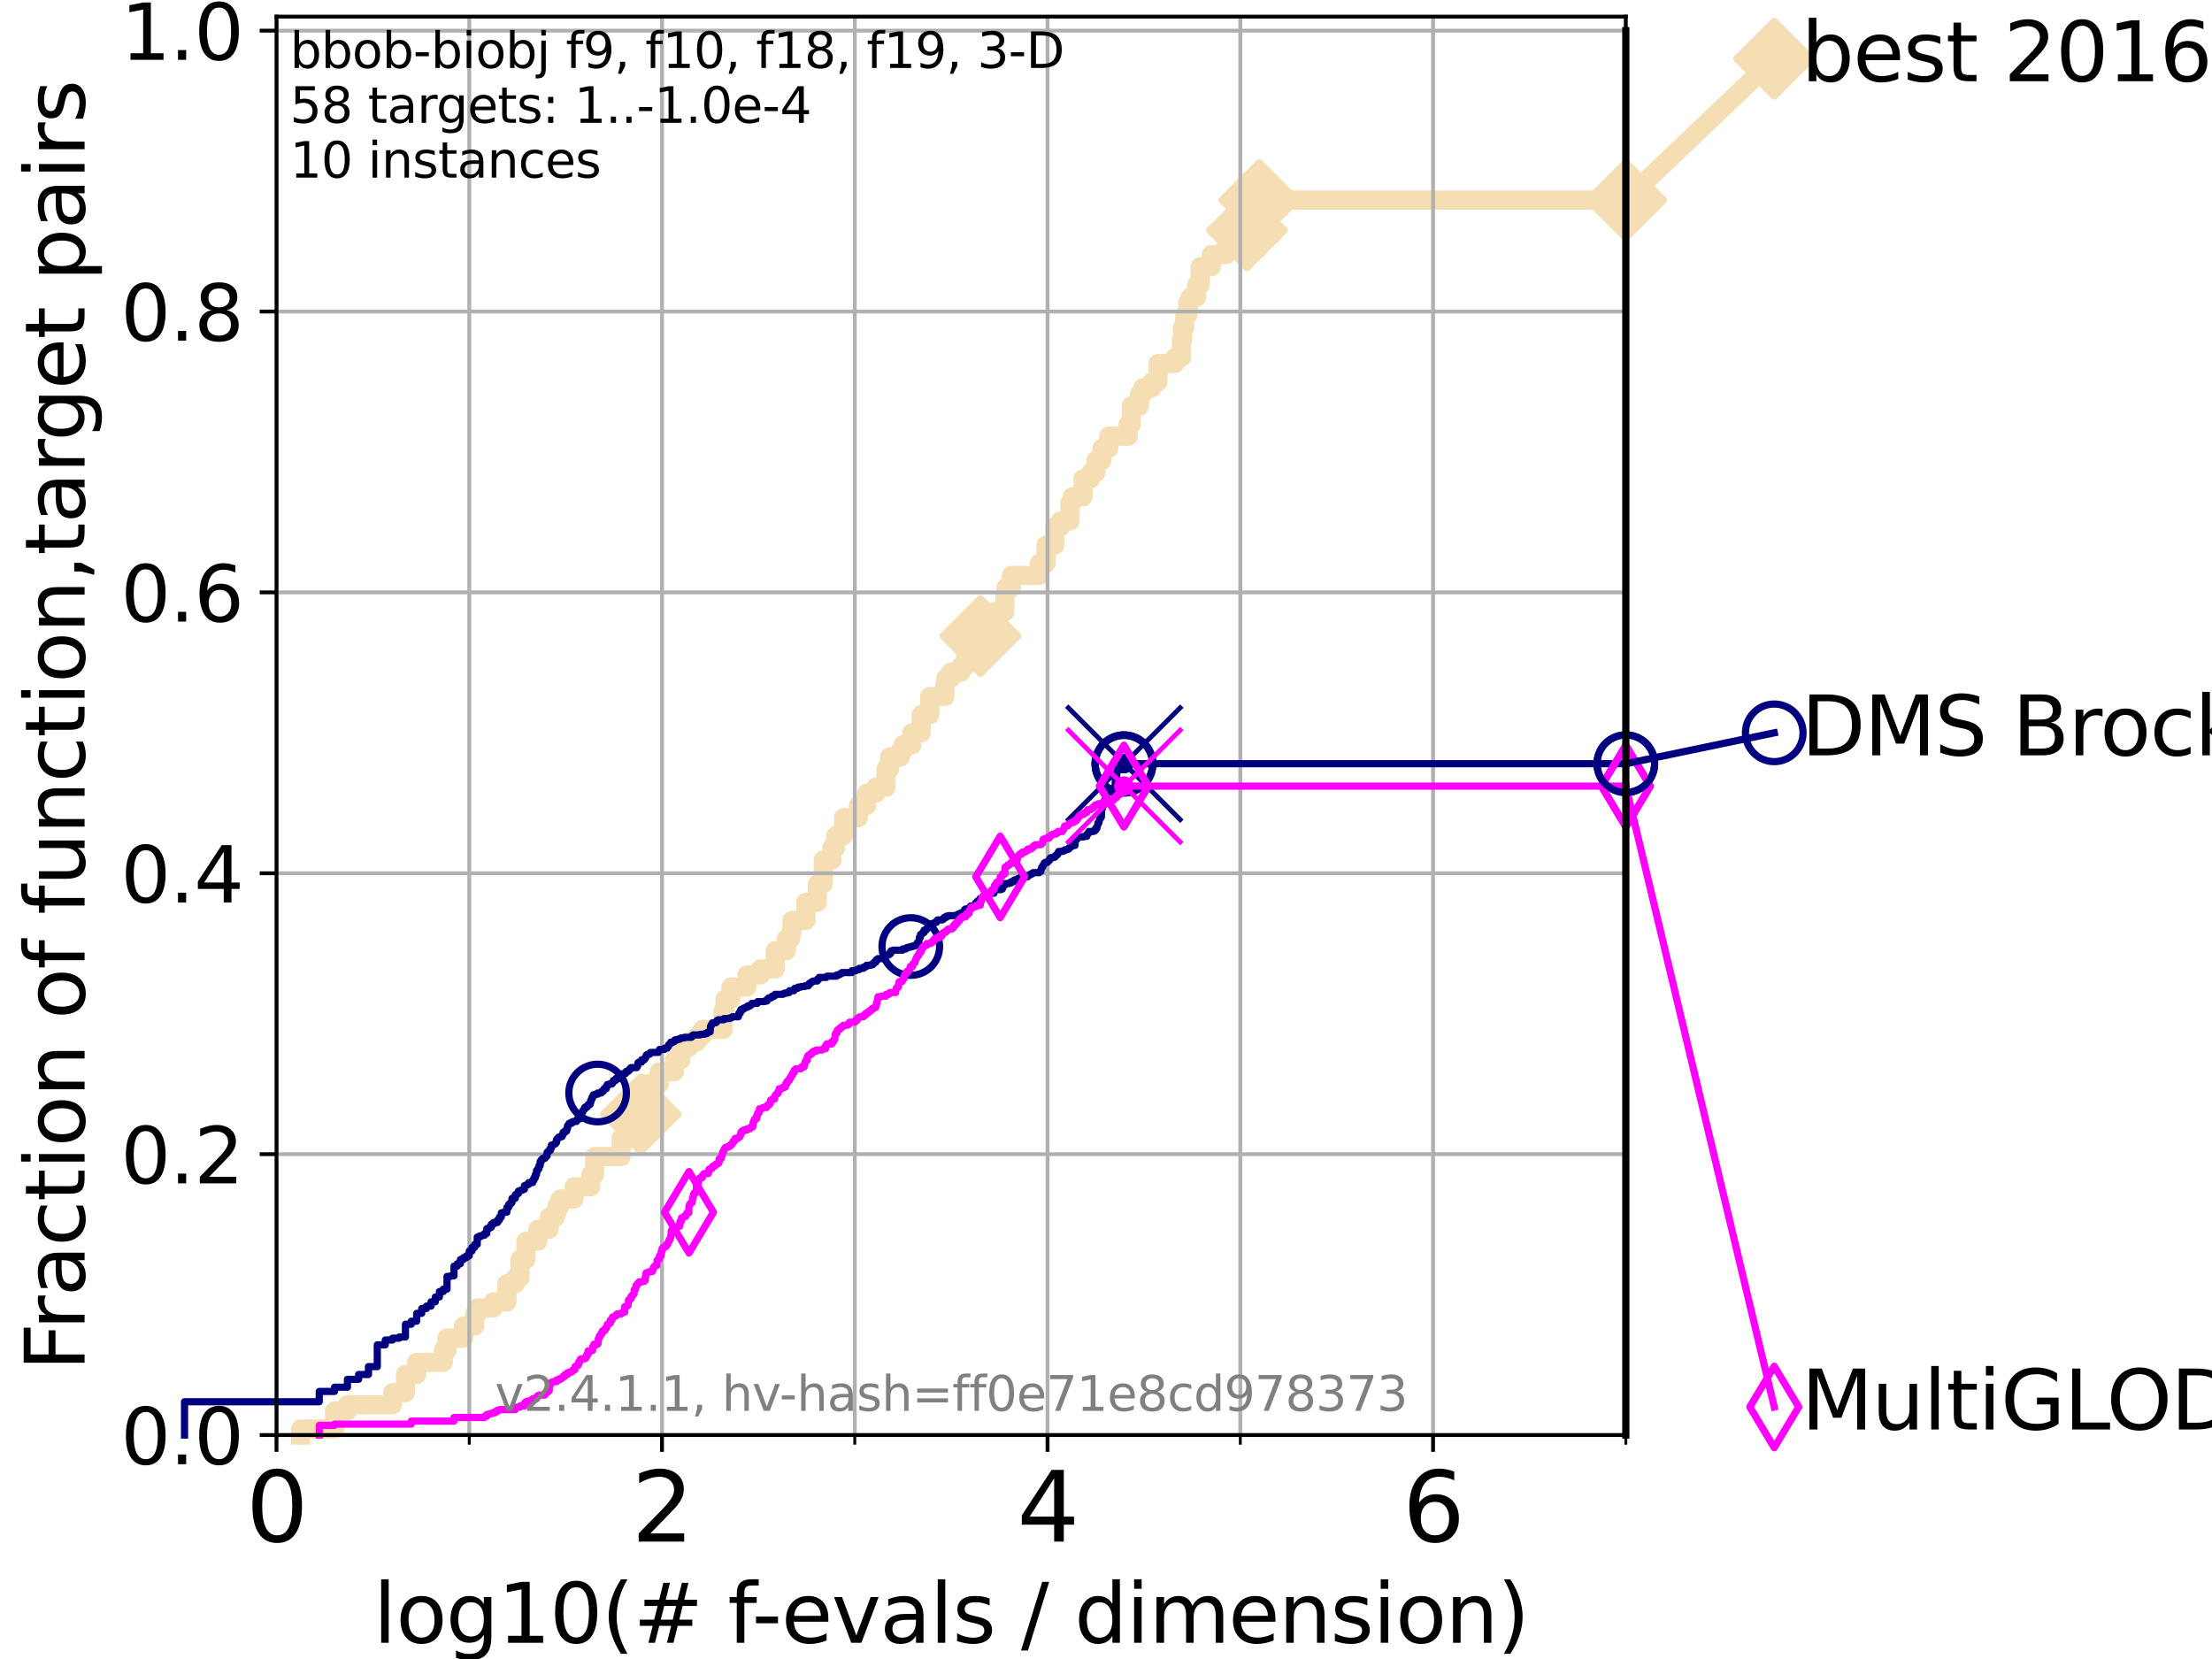 <?xml version="1.0" encoding="utf-8" standalone="no"?>
<!DOCTYPE svg PUBLIC "-//W3C//DTD SVG 1.1//EN"
  "http://www.w3.org/Graphics/SVG/1.1/DTD/svg11.dtd">
<svg height="345.6pt" version="1.1" viewBox="0 0 460.8 345.6" width="460.8pt" xmlns="http://www.w3.org/2000/svg" xmlns:xlink="http://www.w3.org/1999/xlink">
 <defs>
  <style type="text/css">*{stroke-linecap:butt;stroke-linejoin:round;}</style>
 </defs>
 <g id="figure_1">
  <g id="patch_1">
   <path d="M 0 345.6 
L 460.8 345.6 
L 460.8 0 
L 0 0 
z
" style="fill:#ffffff;"/>
  </g>
  <g id="axes_1">
   <g id="patch_2">
    <path d="M 57.6 298.944 
L 338.688 298.944 
L 338.688 3.456 
L 57.6 3.456 
z
" style="fill:#ffffff;"/>
   </g>
   <g id="line2d_1">
    <path d="M 62.617 298.944 
L 62.617 297.683 
L 69.688 297.683 
L 69.688 293.9 
L 72.376 293.9 
L 72.376 292.639 
L 81.776 292.639 
L 81.776 290.117 
L 84.464 290.117 
L 84.464 286.334 
L 86.793 286.334 
L 86.793 283.811 
L 92.347 283.811 
L 92.347 281.289 
L 93.122 281.289 
L 93.122 278.767 
L 96.552 278.767 
L 96.552 276.245 
L 98.881 276.245 
L 98.881 273.723 
L 99.418 273.723 
L 99.418 272.462 
L 102.772 272.462 
L 102.772 271.201 
L 105.585 271.201 
L 105.585 267.418 
L 107.348 267.418 
L 107.348 266.157 
L 108.326 266.157 
L 108.326 262.374 
L 109.55 262.374 
L 109.55 258.591 
L 112.026 258.591 
L 112.026 256.068 
L 114.419 256.068 
L 114.419 253.546 
L 115.711 253.546 
L 115.711 252.285 
L 116.122 252.285 
L 116.122 251.024 
L 116.72 251.024 
L 116.72 249.763 
L 119.603 249.763 
L 119.603 247.241 
L 123.057 247.241 
L 123.057 244.719 
L 123.856 244.719 
L 123.856 240.936 
L 129.386 240.936 
L 129.386 237.153 
L 132.66 237.153 
L 132.66 234.631 
L 132.971 234.631 
L 132.971 232.109 
L 133.503 232.109 
L 133.503 229.587 
L 134.591 229.587 
L 134.591 225.803 
L 137.32 225.803 
L 137.32 223.281 
L 140.499 223.281 
L 140.499 220.759 
L 141.849 220.759 
L 141.849 218.237 
L 143.443 218.237 
L 143.443 216.976 
L 145.251 216.976 
L 145.251 215.715 
L 146.324 215.715 
L 146.324 214.454 
L 150.627 214.454 
L 150.627 210.671 
L 151.015 210.671 
L 151.015 208.149 
L 152.258 208.149 
L 152.258 205.627 
L 155.595 205.627 
L 155.595 203.105 
L 158.43 203.105 
L 158.43 201.844 
L 161.496 201.844 
L 161.496 198.06 
L 163.802 198.06 
L 163.802 195.538 
L 164.7 195.538 
L 164.7 194.277 
L 164.973 194.277 
L 164.973 191.755 
L 167.882 191.755 
L 167.882 187.972 
L 170.265 187.972 
L 170.265 184.189 
L 171.468 184.189 
L 171.511 179.145 
L 173.311 179.145 
L 173.311 176.623 
L 174.073 176.623 
L 174.073 174.101 
L 175.711 174.101 
L 175.711 170.317 
L 178.828 170.317 
L 178.828 167.795 
L 180.534 167.795 
L 180.534 165.273 
L 182.421 165.273 
L 182.421 164.012 
L 184.57 164.012 
L 184.57 160.229 
L 185.303 160.229 
L 185.303 157.707 
L 187.561 157.707 
L 187.561 156.446 
L 188.099 156.446 
L 188.099 155.185 
L 189.944 155.185 
L 189.944 152.663 
L 191.89 152.663 
L 191.89 148.88 
L 193.684 148.88 
L 193.684 145.097 
L 196.835 145.097 
L 196.835 142.574 
L 197.025 142.574 
L 197.025 141.313 
L 198.036 141.313 
L 198.036 140.052 
L 200.154 140.052 
L 200.154 138.791 
L 201.152 138.791 
L 201.152 136.269 
L 204.202 136.269 
L 204.258 128.703 
L 206.996 128.703 
L 206.996 127.442 
L 209.351 127.442 
L 209.351 123.659 
L 209.576 123.659 
L 209.576 122.398 
L 210.698 122.398 
L 210.698 119.876 
L 216.531 119.876 
L 216.531 117.354 
L 217.915 117.354 
L 217.915 113.57 
L 219.729 113.57 
L 219.729 109.787 
L 220.884 109.787 
L 220.884 108.526 
L 222.902 108.526 
L 222.902 104.743 
L 223.372 104.743 
L 223.372 103.482 
L 225.619 103.482 
L 225.619 99.699 
L 227.257 99.699 
L 227.257 98.438 
L 228.283 98.438 
L 228.283 95.916 
L 229.549 95.916 
L 229.549 93.394 
L 230.962 93.394 
L 230.962 90.872 
L 235.031 90.872 
L 235.031 88.35 
L 235.655 88.35 
L 235.655 84.566 
L 237.376 84.566 
L 237.376 82.044 
L 238.063 82.044 
L 238.063 80.783 
L 239.998 80.783 
L 239.998 79.522 
L 241.236 79.522 
L 241.236 75.739 
L 244.75 75.739 
L 244.75 74.478 
L 246.116 74.478 
L 246.116 70.695 
L 246.366 70.695 
L 246.366 68.173 
L 246.802 68.173 
L 246.802 65.651 
L 247.4 65.651 
L 247.4 63.129 
L 247.942 63.129 
L 247.942 61.868 
L 249.281 61.868 
L 249.281 59.346 
L 250.034 59.346 
L 250.034 55.562 
L 252.325 55.562 
L 252.325 53.04 
L 255.449 53.04 
L 255.494 47.996 
L 259.761 47.996 
L 259.761 45.474 
L 262.331 45.474 
L 262.331 41.691 
L 338.688 41.691 
L 338.688 41.691 
" style="fill:none;stroke:#f5deb3;stroke-linecap:square;stroke-width:4;"/>
   </g>
   <g id="line2d_2">
    <defs>
     <path d="M 0 7.778 
L 7.778 0 
L 0 -7.778 
L -7.778 0 
z
" id="m4da6a9efb7" style="stroke:#f5deb3;stroke-linejoin:miter;stroke-width:1.5;"/>
    </defs>
    <g>
     <use style="fill:#f5deb3;stroke:#f5deb3;stroke-linejoin:miter;stroke-width:1.5;" x="133.503" xlink:href="#m4da6a9efb7" y="232.109"/>
     <use style="fill:#f5deb3;stroke:#f5deb3;stroke-linejoin:miter;stroke-width:1.5;" x="204.258" xlink:href="#m4da6a9efb7" y="132.486"/>
     <use style="fill:#f5deb3;stroke:#f5deb3;stroke-linejoin:miter;stroke-width:1.5;" x="259.761" xlink:href="#m4da6a9efb7" y="47.996"/>
     <use style="fill:#f5deb3;stroke:#f5deb3;stroke-linejoin:miter;stroke-width:1.5;" x="262.331" xlink:href="#m4da6a9efb7" y="41.691"/>
     <use style="fill:#f5deb3;stroke:#f5deb3;stroke-linejoin:miter;stroke-width:1.5;" x="338.688" xlink:href="#m4da6a9efb7" y="41.691"/>
    </g>
   </g>
   <g id="line2d_3">
    <path style="fill:none;stroke:#f5deb3;stroke-linecap:square;stroke-width:4;"/>
    <g/>
   </g>
   <g id="line2d_4">
    <path d="M 338.688 41.691 
L 369.608 12.233 
" style="fill:none;stroke:#f5deb3;stroke-linecap:square;stroke-width:4;"/>
    <g>
     <use style="fill:#f5deb3;stroke:#f5deb3;stroke-linejoin:miter;stroke-width:1.5;" x="338.688" xlink:href="#m4da6a9efb7" y="41.691"/>
     <use style="fill:#f5deb3;stroke:#f5deb3;stroke-linejoin:miter;stroke-width:1.5;" x="369.608" xlink:href="#m4da6a9efb7" y="12.233"/>
    </g>
   </g>
   <g id="matplotlib.axis_1">
    <g id="xtick_1">
     <g id="line2d_5">
      <path clip-path="url(#pa57d47eac1)" d="M 57.6 298.944 
L 57.6 3.456 
" style="fill:none;stroke:#b0b0b0;stroke-linecap:square;stroke-width:0.8;"/>
     </g>
     <g id="line2d_6">
      <defs>
       <path d="M 0 0 
L 0 3.5 
" id="m756bc03e52" style="stroke:#000000;stroke-width:0.8;"/>
      </defs>
      <g>
       <use style="stroke:#000000;stroke-width:0.8;" x="57.6" xlink:href="#m756bc03e52" y="298.944"/>
      </g>
     </g>
     <g id="text_1">
      <!-- 0 -->
      <g transform="translate(51.237 321.141)scale(0.2 -0.2)">
       <defs>
        <path d="M 2034 4250 
Q 1547 4250 1301 3770 
Q 1056 3291 1056 2328 
Q 1056 1369 1301 889 
Q 1547 409 2034 409 
Q 2525 409 2770 889 
Q 3016 1369 3016 2328 
Q 3016 3291 2770 3770 
Q 2525 4250 2034 4250 
z
M 2034 4750 
Q 2819 4750 3233 4129 
Q 3647 3509 3647 2328 
Q 3647 1150 3233 529 
Q 2819 -91 2034 -91 
Q 1250 -91 836 529 
Q 422 1150 422 2328 
Q 422 3509 836 4129 
Q 1250 4750 2034 4750 
z
" id="DejaVuSans-30" transform="scale(0.016)"/>
       </defs>
       <use xlink:href="#DejaVuSans-30"/>
      </g>
     </g>
    </g>
    <g id="xtick_2">
     <g id="line2d_7">
      <path clip-path="url(#pa57d47eac1)" d="M 137.911 298.944 
L 137.911 3.456 
" style="fill:none;stroke:#b0b0b0;stroke-linecap:square;stroke-width:0.8;"/>
     </g>
     <g id="line2d_8">
      <g>
       <use style="stroke:#000000;stroke-width:0.8;" x="137.911" xlink:href="#m756bc03e52" y="298.944"/>
      </g>
     </g>
     <g id="text_2">
      <!-- 2 -->
      <g transform="translate(131.548 321.141)scale(0.2 -0.2)">
       <defs>
        <path d="M 1228 531 
L 3431 531 
L 3431 0 
L 469 0 
L 469 531 
Q 828 903 1448 1529 
Q 2069 2156 2228 2338 
Q 2531 2678 2651 2914 
Q 2772 3150 2772 3378 
Q 2772 3750 2511 3984 
Q 2250 4219 1831 4219 
Q 1534 4219 1204 4116 
Q 875 4013 500 3803 
L 500 4441 
Q 881 4594 1212 4672 
Q 1544 4750 1819 4750 
Q 2544 4750 2975 4387 
Q 3406 4025 3406 3419 
Q 3406 3131 3298 2873 
Q 3191 2616 2906 2266 
Q 2828 2175 2409 1742 
Q 1991 1309 1228 531 
z
" id="DejaVuSans-32" transform="scale(0.016)"/>
       </defs>
       <use xlink:href="#DejaVuSans-32"/>
      </g>
     </g>
    </g>
    <g id="xtick_3">
     <g id="line2d_9">
      <path clip-path="url(#pa57d47eac1)" d="M 218.222 298.944 
L 218.222 3.456 
" style="fill:none;stroke:#b0b0b0;stroke-linecap:square;stroke-width:0.8;"/>
     </g>
     <g id="line2d_10">
      <g>
       <use style="stroke:#000000;stroke-width:0.8;" x="218.222" xlink:href="#m756bc03e52" y="298.944"/>
      </g>
     </g>
     <g id="text_3">
      <!-- 4 -->
      <g transform="translate(211.859 321.141)scale(0.2 -0.2)">
       <defs>
        <path d="M 2419 4116 
L 825 1625 
L 2419 1625 
L 2419 4116 
z
M 2253 4666 
L 3047 4666 
L 3047 1625 
L 3713 1625 
L 3713 1100 
L 3047 1100 
L 3047 0 
L 2419 0 
L 2419 1100 
L 313 1100 
L 313 1709 
L 2253 4666 
z
" id="DejaVuSans-34" transform="scale(0.016)"/>
       </defs>
       <use xlink:href="#DejaVuSans-34"/>
      </g>
     </g>
    </g>
    <g id="xtick_4">
     <g id="line2d_11">
      <path clip-path="url(#pa57d47eac1)" d="M 298.533 298.944 
L 298.533 3.456 
" style="fill:none;stroke:#b0b0b0;stroke-linecap:square;stroke-width:0.8;"/>
     </g>
     <g id="line2d_12">
      <g>
       <use style="stroke:#000000;stroke-width:0.8;" x="298.533" xlink:href="#m756bc03e52" y="298.944"/>
      </g>
     </g>
     <g id="text_4">
      <!-- 6 -->
      <g transform="translate(292.17 321.141)scale(0.2 -0.2)">
       <defs>
        <path d="M 2113 2584 
Q 1688 2584 1439 2293 
Q 1191 2003 1191 1497 
Q 1191 994 1439 701 
Q 1688 409 2113 409 
Q 2538 409 2786 701 
Q 3034 994 3034 1497 
Q 3034 2003 2786 2293 
Q 2538 2584 2113 2584 
z
M 3366 4563 
L 3366 3988 
Q 3128 4100 2886 4159 
Q 2644 4219 2406 4219 
Q 1781 4219 1451 3797 
Q 1122 3375 1075 2522 
Q 1259 2794 1537 2939 
Q 1816 3084 2150 3084 
Q 2853 3084 3261 2657 
Q 3669 2231 3669 1497 
Q 3669 778 3244 343 
Q 2819 -91 2113 -91 
Q 1303 -91 875 529 
Q 447 1150 447 2328 
Q 447 3434 972 4092 
Q 1497 4750 2381 4750 
Q 2619 4750 2861 4703 
Q 3103 4656 3366 4563 
z
" id="DejaVuSans-36" transform="scale(0.016)"/>
       </defs>
       <use xlink:href="#DejaVuSans-36"/>
      </g>
     </g>
    </g>
    <g id="xtick_5">
     <g id="line2d_13">
      <path clip-path="url(#pa57d47eac1)" d="M 97.755 298.944 
L 97.755 3.456 
" style="fill:none;stroke:#b0b0b0;stroke-linecap:square;stroke-width:0.8;"/>
     </g>
     <g id="line2d_14">
      <defs>
       <path d="M 0 0 
L 0 2 
" id="mba1b2fac43" style="stroke:#000000;stroke-width:0.6;"/>
      </defs>
      <g>
       <use style="stroke:#000000;stroke-width:0.6;" x="97.755" xlink:href="#mba1b2fac43" y="298.944"/>
      </g>
     </g>
    </g>
    <g id="xtick_6">
     <g id="line2d_15">
      <path clip-path="url(#pa57d47eac1)" d="M 178.066 298.944 
L 178.066 3.456 
" style="fill:none;stroke:#b0b0b0;stroke-linecap:square;stroke-width:0.8;"/>
     </g>
     <g id="line2d_16">
      <g>
       <use style="stroke:#000000;stroke-width:0.6;" x="178.066" xlink:href="#mba1b2fac43" y="298.944"/>
      </g>
     </g>
    </g>
    <g id="xtick_7">
     <g id="line2d_17">
      <path clip-path="url(#pa57d47eac1)" d="M 258.377 298.944 
L 258.377 3.456 
" style="fill:none;stroke:#b0b0b0;stroke-linecap:square;stroke-width:0.8;"/>
     </g>
     <g id="line2d_18">
      <g>
       <use style="stroke:#000000;stroke-width:0.6;" x="258.377" xlink:href="#mba1b2fac43" y="298.944"/>
      </g>
     </g>
    </g>
    <g id="xtick_8">
     <g id="line2d_19">
      <path clip-path="url(#pa57d47eac1)" d="M 338.688 298.944 
L 338.688 3.456 
" style="fill:none;stroke:#b0b0b0;stroke-linecap:square;stroke-width:0.8;"/>
     </g>
     <g id="line2d_20">
      <g>
       <use style="stroke:#000000;stroke-width:0.6;" x="338.688" xlink:href="#mba1b2fac43" y="298.944"/>
      </g>
     </g>
    </g>
    <g id="text_5">
     <!-- log10(# f-evals / dimension) -->
     <g transform="translate(77.764 342.218)scale(0.17 -0.17)">
      <defs>
       <path d="M 603 4863 
L 1178 4863 
L 1178 0 
L 603 0 
L 603 4863 
z
" id="DejaVuSans-6c" transform="scale(0.016)"/>
       <path d="M 1959 3097 
Q 1497 3097 1228 2736 
Q 959 2375 959 1747 
Q 959 1119 1226 758 
Q 1494 397 1959 397 
Q 2419 397 2687 759 
Q 2956 1122 2956 1747 
Q 2956 2369 2687 2733 
Q 2419 3097 1959 3097 
z
M 1959 3584 
Q 2709 3584 3137 3096 
Q 3566 2609 3566 1747 
Q 3566 888 3137 398 
Q 2709 -91 1959 -91 
Q 1206 -91 779 398 
Q 353 888 353 1747 
Q 353 2609 779 3096 
Q 1206 3584 1959 3584 
z
" id="DejaVuSans-6f" transform="scale(0.016)"/>
       <path d="M 2906 1791 
Q 2906 2416 2648 2759 
Q 2391 3103 1925 3103 
Q 1463 3103 1205 2759 
Q 947 2416 947 1791 
Q 947 1169 1205 825 
Q 1463 481 1925 481 
Q 2391 481 2648 825 
Q 2906 1169 2906 1791 
z
M 3481 434 
Q 3481 -459 3084 -895 
Q 2688 -1331 1869 -1331 
Q 1566 -1331 1297 -1286 
Q 1028 -1241 775 -1147 
L 775 -588 
Q 1028 -725 1275 -790 
Q 1522 -856 1778 -856 
Q 2344 -856 2625 -561 
Q 2906 -266 2906 331 
L 2906 616 
Q 2728 306 2450 153 
Q 2172 0 1784 0 
Q 1141 0 747 490 
Q 353 981 353 1791 
Q 353 2603 747 3093 
Q 1141 3584 1784 3584 
Q 2172 3584 2450 3431 
Q 2728 3278 2906 2969 
L 2906 3500 
L 3481 3500 
L 3481 434 
z
" id="DejaVuSans-67" transform="scale(0.016)"/>
       <path d="M 794 531 
L 1825 531 
L 1825 4091 
L 703 3866 
L 703 4441 
L 1819 4666 
L 2450 4666 
L 2450 531 
L 3481 531 
L 3481 0 
L 794 0 
L 794 531 
z
" id="DejaVuSans-31" transform="scale(0.016)"/>
       <path d="M 1984 4856 
Q 1566 4138 1362 3434 
Q 1159 2731 1159 2009 
Q 1159 1288 1364 580 
Q 1569 -128 1984 -844 
L 1484 -844 
Q 1016 -109 783 600 
Q 550 1309 550 2009 
Q 550 2706 781 3412 
Q 1013 4119 1484 4856 
L 1984 4856 
z
" id="DejaVuSans-28" transform="scale(0.016)"/>
       <path d="M 3272 2816 
L 2363 2816 
L 2100 1772 
L 3016 1772 
L 3272 2816 
z
M 2803 4594 
L 2478 3297 
L 3391 3297 
L 3719 4594 
L 4219 4594 
L 3897 3297 
L 4872 3297 
L 4872 2816 
L 3775 2816 
L 3519 1772 
L 4513 1772 
L 4513 1294 
L 3397 1294 
L 3072 0 
L 2572 0 
L 2894 1294 
L 1978 1294 
L 1656 0 
L 1153 0 
L 1478 1294 
L 494 1294 
L 494 1772 
L 1594 1772 
L 1856 2816 
L 850 2816 
L 850 3297 
L 1978 3297 
L 2297 4594 
L 2803 4594 
z
" id="DejaVuSans-23" transform="scale(0.016)"/>
       <path id="DejaVuSans-20" transform="scale(0.016)"/>
       <path d="M 2375 4863 
L 2375 4384 
L 1825 4384 
Q 1516 4384 1395 4259 
Q 1275 4134 1275 3809 
L 1275 3500 
L 2222 3500 
L 2222 3053 
L 1275 3053 
L 1275 0 
L 697 0 
L 697 3053 
L 147 3053 
L 147 3500 
L 697 3500 
L 697 3744 
Q 697 4328 969 4595 
Q 1241 4863 1831 4863 
L 2375 4863 
z
" id="DejaVuSans-66" transform="scale(0.016)"/>
       <path d="M 313 2009 
L 1997 2009 
L 1997 1497 
L 313 1497 
L 313 2009 
z
" id="DejaVuSans-2d" transform="scale(0.016)"/>
       <path d="M 3597 1894 
L 3597 1613 
L 953 1613 
Q 991 1019 1311 708 
Q 1631 397 2203 397 
Q 2534 397 2845 478 
Q 3156 559 3463 722 
L 3463 178 
Q 3153 47 2828 -22 
Q 2503 -91 2169 -91 
Q 1331 -91 842 396 
Q 353 884 353 1716 
Q 353 2575 817 3079 
Q 1281 3584 2069 3584 
Q 2775 3584 3186 3129 
Q 3597 2675 3597 1894 
z
M 3022 2063 
Q 3016 2534 2758 2815 
Q 2500 3097 2075 3097 
Q 1594 3097 1305 2825 
Q 1016 2553 972 2059 
L 3022 2063 
z
" id="DejaVuSans-65" transform="scale(0.016)"/>
       <path d="M 191 3500 
L 800 3500 
L 1894 563 
L 2988 3500 
L 3597 3500 
L 2284 0 
L 1503 0 
L 191 3500 
z
" id="DejaVuSans-76" transform="scale(0.016)"/>
       <path d="M 2194 1759 
Q 1497 1759 1228 1600 
Q 959 1441 959 1056 
Q 959 750 1161 570 
Q 1363 391 1709 391 
Q 2188 391 2477 730 
Q 2766 1069 2766 1631 
L 2766 1759 
L 2194 1759 
z
M 3341 1997 
L 3341 0 
L 2766 0 
L 2766 531 
Q 2569 213 2275 61 
Q 1981 -91 1556 -91 
Q 1019 -91 701 211 
Q 384 513 384 1019 
Q 384 1609 779 1909 
Q 1175 2209 1959 2209 
L 2766 2209 
L 2766 2266 
Q 2766 2663 2505 2880 
Q 2244 3097 1772 3097 
Q 1472 3097 1187 3025 
Q 903 2953 641 2809 
L 641 3341 
Q 956 3463 1253 3523 
Q 1550 3584 1831 3584 
Q 2591 3584 2966 3190 
Q 3341 2797 3341 1997 
z
" id="DejaVuSans-61" transform="scale(0.016)"/>
       <path d="M 2834 3397 
L 2834 2853 
Q 2591 2978 2328 3040 
Q 2066 3103 1784 3103 
Q 1356 3103 1142 2972 
Q 928 2841 928 2578 
Q 928 2378 1081 2264 
Q 1234 2150 1697 2047 
L 1894 2003 
Q 2506 1872 2764 1633 
Q 3022 1394 3022 966 
Q 3022 478 2636 193 
Q 2250 -91 1575 -91 
Q 1294 -91 989 -36 
Q 684 19 347 128 
L 347 722 
Q 666 556 975 473 
Q 1284 391 1588 391 
Q 1994 391 2212 530 
Q 2431 669 2431 922 
Q 2431 1156 2273 1281 
Q 2116 1406 1581 1522 
L 1381 1569 
Q 847 1681 609 1914 
Q 372 2147 372 2553 
Q 372 3047 722 3315 
Q 1072 3584 1716 3584 
Q 2034 3584 2315 3537 
Q 2597 3491 2834 3397 
z
" id="DejaVuSans-73" transform="scale(0.016)"/>
       <path d="M 1625 4666 
L 2156 4666 
L 531 -594 
L 0 -594 
L 1625 4666 
z
" id="DejaVuSans-2f" transform="scale(0.016)"/>
       <path d="M 2906 2969 
L 2906 4863 
L 3481 4863 
L 3481 0 
L 2906 0 
L 2906 525 
Q 2725 213 2448 61 
Q 2172 -91 1784 -91 
Q 1150 -91 751 415 
Q 353 922 353 1747 
Q 353 2572 751 3078 
Q 1150 3584 1784 3584 
Q 2172 3584 2448 3432 
Q 2725 3281 2906 2969 
z
M 947 1747 
Q 947 1113 1208 752 
Q 1469 391 1925 391 
Q 2381 391 2643 752 
Q 2906 1113 2906 1747 
Q 2906 2381 2643 2742 
Q 2381 3103 1925 3103 
Q 1469 3103 1208 2742 
Q 947 2381 947 1747 
z
" id="DejaVuSans-64" transform="scale(0.016)"/>
       <path d="M 603 3500 
L 1178 3500 
L 1178 0 
L 603 0 
L 603 3500 
z
M 603 4863 
L 1178 4863 
L 1178 4134 
L 603 4134 
L 603 4863 
z
" id="DejaVuSans-69" transform="scale(0.016)"/>
       <path d="M 3328 2828 
Q 3544 3216 3844 3400 
Q 4144 3584 4550 3584 
Q 5097 3584 5394 3201 
Q 5691 2819 5691 2113 
L 5691 0 
L 5113 0 
L 5113 2094 
Q 5113 2597 4934 2840 
Q 4756 3084 4391 3084 
Q 3944 3084 3684 2787 
Q 3425 2491 3425 1978 
L 3425 0 
L 2847 0 
L 2847 2094 
Q 2847 2600 2669 2842 
Q 2491 3084 2119 3084 
Q 1678 3084 1418 2786 
Q 1159 2488 1159 1978 
L 1159 0 
L 581 0 
L 581 3500 
L 1159 3500 
L 1159 2956 
Q 1356 3278 1631 3431 
Q 1906 3584 2284 3584 
Q 2666 3584 2933 3390 
Q 3200 3197 3328 2828 
z
" id="DejaVuSans-6d" transform="scale(0.016)"/>
       <path d="M 3513 2113 
L 3513 0 
L 2938 0 
L 2938 2094 
Q 2938 2591 2744 2837 
Q 2550 3084 2163 3084 
Q 1697 3084 1428 2787 
Q 1159 2491 1159 1978 
L 1159 0 
L 581 0 
L 581 3500 
L 1159 3500 
L 1159 2956 
Q 1366 3272 1645 3428 
Q 1925 3584 2291 3584 
Q 2894 3584 3203 3211 
Q 3513 2838 3513 2113 
z
" id="DejaVuSans-6e" transform="scale(0.016)"/>
       <path d="M 513 4856 
L 1013 4856 
Q 1481 4119 1714 3412 
Q 1947 2706 1947 2009 
Q 1947 1309 1714 600 
Q 1481 -109 1013 -844 
L 513 -844 
Q 928 -128 1133 580 
Q 1338 1288 1338 2009 
Q 1338 2731 1133 3434 
Q 928 4138 513 4856 
z
" id="DejaVuSans-29" transform="scale(0.016)"/>
      </defs>
      <use xlink:href="#DejaVuSans-6c"/>
      <use x="27.783" xlink:href="#DejaVuSans-6f"/>
      <use x="88.965" xlink:href="#DejaVuSans-67"/>
      <use x="152.441" xlink:href="#DejaVuSans-31"/>
      <use x="216.064" xlink:href="#DejaVuSans-30"/>
      <use x="279.688" xlink:href="#DejaVuSans-28"/>
      <use x="318.701" xlink:href="#DejaVuSans-23"/>
      <use x="402.49" xlink:href="#DejaVuSans-20"/>
      <use x="434.277" xlink:href="#DejaVuSans-66"/>
      <use x="463.982" xlink:href="#DejaVuSans-2d"/>
      <use x="500.066" xlink:href="#DejaVuSans-65"/>
      <use x="561.59" xlink:href="#DejaVuSans-76"/>
      <use x="620.77" xlink:href="#DejaVuSans-61"/>
      <use x="682.049" xlink:href="#DejaVuSans-6c"/>
      <use x="709.832" xlink:href="#DejaVuSans-73"/>
      <use x="761.932" xlink:href="#DejaVuSans-20"/>
      <use x="793.719" xlink:href="#DejaVuSans-2f"/>
      <use x="827.41" xlink:href="#DejaVuSans-20"/>
      <use x="859.197" xlink:href="#DejaVuSans-64"/>
      <use x="922.674" xlink:href="#DejaVuSans-69"/>
      <use x="950.457" xlink:href="#DejaVuSans-6d"/>
      <use x="1047.869" xlink:href="#DejaVuSans-65"/>
      <use x="1109.393" xlink:href="#DejaVuSans-6e"/>
      <use x="1172.771" xlink:href="#DejaVuSans-73"/>
      <use x="1224.871" xlink:href="#DejaVuSans-69"/>
      <use x="1252.654" xlink:href="#DejaVuSans-6f"/>
      <use x="1313.836" xlink:href="#DejaVuSans-6e"/>
      <use x="1377.215" xlink:href="#DejaVuSans-29"/>
     </g>
    </g>
   </g>
   <g id="matplotlib.axis_2">
    <g id="ytick_1">
     <g id="line2d_21">
      <path clip-path="url(#pa57d47eac1)" d="M 57.6 298.944 
L 338.688 298.944 
" style="fill:none;stroke:#b0b0b0;stroke-linecap:square;stroke-width:0.8;"/>
     </g>
     <g id="line2d_22">
      <defs>
       <path d="M 0 0 
L -3.5 0 
" id="m2f4475340f" style="stroke:#000000;stroke-width:0.8;"/>
      </defs>
      <g>
       <use style="stroke:#000000;stroke-width:0.8;" x="57.6" xlink:href="#m2f4475340f" y="298.944"/>
      </g>
     </g>
     <g id="text_6">
      <!-- 0.0 -->
      <g transform="translate(25.155 305.023)scale(0.16 -0.16)">
       <defs>
        <path d="M 684 794 
L 1344 794 
L 1344 0 
L 684 0 
L 684 794 
z
" id="DejaVuSans-2e" transform="scale(0.016)"/>
       </defs>
       <use xlink:href="#DejaVuSans-30"/>
       <use x="63.623" xlink:href="#DejaVuSans-2e"/>
       <use x="95.41" xlink:href="#DejaVuSans-30"/>
      </g>
     </g>
    </g>
    <g id="ytick_2">
     <g id="line2d_23">
      <path clip-path="url(#pa57d47eac1)" d="M 57.6 240.432 
L 338.688 240.432 
" style="fill:none;stroke:#b0b0b0;stroke-linecap:square;stroke-width:0.8;"/>
     </g>
     <g id="line2d_24">
      <g>
       <use style="stroke:#000000;stroke-width:0.8;" x="57.6" xlink:href="#m2f4475340f" y="240.432"/>
      </g>
     </g>
     <g id="text_7">
      <!-- 0.2 -->
      <g transform="translate(25.155 246.51)scale(0.16 -0.16)">
       <use xlink:href="#DejaVuSans-30"/>
       <use x="63.623" xlink:href="#DejaVuSans-2e"/>
       <use x="95.41" xlink:href="#DejaVuSans-32"/>
      </g>
     </g>
    </g>
    <g id="ytick_3">
     <g id="line2d_25">
      <path clip-path="url(#pa57d47eac1)" d="M 57.6 181.919 
L 338.688 181.919 
" style="fill:none;stroke:#b0b0b0;stroke-linecap:square;stroke-width:0.8;"/>
     </g>
     <g id="line2d_26">
      <g>
       <use style="stroke:#000000;stroke-width:0.8;" x="57.6" xlink:href="#m2f4475340f" y="181.919"/>
      </g>
     </g>
     <g id="text_8">
      <!-- 0.4 -->
      <g transform="translate(25.155 187.998)scale(0.16 -0.16)">
       <use xlink:href="#DejaVuSans-30"/>
       <use x="63.623" xlink:href="#DejaVuSans-2e"/>
       <use x="95.41" xlink:href="#DejaVuSans-34"/>
      </g>
     </g>
    </g>
    <g id="ytick_4">
     <g id="line2d_27">
      <path clip-path="url(#pa57d47eac1)" d="M 57.6 123.407 
L 338.688 123.407 
" style="fill:none;stroke:#b0b0b0;stroke-linecap:square;stroke-width:0.8;"/>
     </g>
     <g id="line2d_28">
      <g>
       <use style="stroke:#000000;stroke-width:0.8;" x="57.6" xlink:href="#m2f4475340f" y="123.407"/>
      </g>
     </g>
     <g id="text_9">
      <!-- 0.6 -->
      <g transform="translate(25.155 129.485)scale(0.16 -0.16)">
       <use xlink:href="#DejaVuSans-30"/>
       <use x="63.623" xlink:href="#DejaVuSans-2e"/>
       <use x="95.41" xlink:href="#DejaVuSans-36"/>
      </g>
     </g>
    </g>
    <g id="ytick_5">
     <g id="line2d_29">
      <path clip-path="url(#pa57d47eac1)" d="M 57.6 64.894 
L 338.688 64.894 
" style="fill:none;stroke:#b0b0b0;stroke-linecap:square;stroke-width:0.8;"/>
     </g>
     <g id="line2d_30">
      <g>
       <use style="stroke:#000000;stroke-width:0.8;" x="57.6" xlink:href="#m2f4475340f" y="64.894"/>
      </g>
     </g>
     <g id="text_10">
      <!-- 0.8 -->
      <g transform="translate(25.155 70.973)scale(0.16 -0.16)">
       <defs>
        <path d="M 2034 2216 
Q 1584 2216 1326 1975 
Q 1069 1734 1069 1313 
Q 1069 891 1326 650 
Q 1584 409 2034 409 
Q 2484 409 2743 651 
Q 3003 894 3003 1313 
Q 3003 1734 2745 1975 
Q 2488 2216 2034 2216 
z
M 1403 2484 
Q 997 2584 770 2862 
Q 544 3141 544 3541 
Q 544 4100 942 4425 
Q 1341 4750 2034 4750 
Q 2731 4750 3128 4425 
Q 3525 4100 3525 3541 
Q 3525 3141 3298 2862 
Q 3072 2584 2669 2484 
Q 3125 2378 3379 2068 
Q 3634 1759 3634 1313 
Q 3634 634 3220 271 
Q 2806 -91 2034 -91 
Q 1263 -91 848 271 
Q 434 634 434 1313 
Q 434 1759 690 2068 
Q 947 2378 1403 2484 
z
M 1172 3481 
Q 1172 3119 1398 2916 
Q 1625 2713 2034 2713 
Q 2441 2713 2670 2916 
Q 2900 3119 2900 3481 
Q 2900 3844 2670 4047 
Q 2441 4250 2034 4250 
Q 1625 4250 1398 4047 
Q 1172 3844 1172 3481 
z
" id="DejaVuSans-38" transform="scale(0.016)"/>
       </defs>
       <use xlink:href="#DejaVuSans-30"/>
       <use x="63.623" xlink:href="#DejaVuSans-2e"/>
       <use x="95.41" xlink:href="#DejaVuSans-38"/>
      </g>
     </g>
    </g>
    <g id="ytick_6">
     <g id="line2d_31">
      <path clip-path="url(#pa57d47eac1)" d="M 57.6 6.382 
L 338.688 6.382 
" style="fill:none;stroke:#b0b0b0;stroke-linecap:square;stroke-width:0.8;"/>
     </g>
     <g id="line2d_32">
      <g>
       <use style="stroke:#000000;stroke-width:0.8;" x="57.6" xlink:href="#m2f4475340f" y="6.382"/>
      </g>
     </g>
     <g id="text_11">
      <!-- 1.0 -->
      <g transform="translate(25.155 12.46)scale(0.16 -0.16)">
       <use xlink:href="#DejaVuSans-31"/>
       <use x="63.623" xlink:href="#DejaVuSans-2e"/>
       <use x="95.41" xlink:href="#DejaVuSans-30"/>
      </g>
     </g>
    </g>
    <g id="text_12">
     <!-- Fraction of function,target pairs -->
     <g transform="translate(17.62 285.585)rotate(-90)scale(0.17 -0.17)">
      <defs>
       <path d="M 628 4666 
L 3309 4666 
L 3309 4134 
L 1259 4134 
L 1259 2759 
L 3109 2759 
L 3109 2228 
L 1259 2228 
L 1259 0 
L 628 0 
L 628 4666 
z
" id="DejaVuSans-46" transform="scale(0.016)"/>
       <path d="M 2631 2963 
Q 2534 3019 2420 3045 
Q 2306 3072 2169 3072 
Q 1681 3072 1420 2755 
Q 1159 2438 1159 1844 
L 1159 0 
L 581 0 
L 581 3500 
L 1159 3500 
L 1159 2956 
Q 1341 3275 1631 3429 
Q 1922 3584 2338 3584 
Q 2397 3584 2469 3576 
Q 2541 3569 2628 3553 
L 2631 2963 
z
" id="DejaVuSans-72" transform="scale(0.016)"/>
       <path d="M 3122 3366 
L 3122 2828 
Q 2878 2963 2633 3030 
Q 2388 3097 2138 3097 
Q 1578 3097 1268 2742 
Q 959 2388 959 1747 
Q 959 1106 1268 751 
Q 1578 397 2138 397 
Q 2388 397 2633 464 
Q 2878 531 3122 666 
L 3122 134 
Q 2881 22 2623 -34 
Q 2366 -91 2075 -91 
Q 1284 -91 818 406 
Q 353 903 353 1747 
Q 353 2603 823 3093 
Q 1294 3584 2113 3584 
Q 2378 3584 2631 3529 
Q 2884 3475 3122 3366 
z
" id="DejaVuSans-63" transform="scale(0.016)"/>
       <path d="M 1172 4494 
L 1172 3500 
L 2356 3500 
L 2356 3053 
L 1172 3053 
L 1172 1153 
Q 1172 725 1289 603 
Q 1406 481 1766 481 
L 2356 481 
L 2356 0 
L 1766 0 
Q 1100 0 847 248 
Q 594 497 594 1153 
L 594 3053 
L 172 3053 
L 172 3500 
L 594 3500 
L 594 4494 
L 1172 4494 
z
" id="DejaVuSans-74" transform="scale(0.016)"/>
       <path d="M 544 1381 
L 544 3500 
L 1119 3500 
L 1119 1403 
Q 1119 906 1312 657 
Q 1506 409 1894 409 
Q 2359 409 2629 706 
Q 2900 1003 2900 1516 
L 2900 3500 
L 3475 3500 
L 3475 0 
L 2900 0 
L 2900 538 
Q 2691 219 2414 64 
Q 2138 -91 1772 -91 
Q 1169 -91 856 284 
Q 544 659 544 1381 
z
M 1991 3584 
L 1991 3584 
z
" id="DejaVuSans-75" transform="scale(0.016)"/>
       <path d="M 750 794 
L 1409 794 
L 1409 256 
L 897 -744 
L 494 -744 
L 750 256 
L 750 794 
z
" id="DejaVuSans-2c" transform="scale(0.016)"/>
       <path d="M 1159 525 
L 1159 -1331 
L 581 -1331 
L 581 3500 
L 1159 3500 
L 1159 2969 
Q 1341 3281 1617 3432 
Q 1894 3584 2278 3584 
Q 2916 3584 3314 3078 
Q 3713 2572 3713 1747 
Q 3713 922 3314 415 
Q 2916 -91 2278 -91 
Q 1894 -91 1617 61 
Q 1341 213 1159 525 
z
M 3116 1747 
Q 3116 2381 2855 2742 
Q 2594 3103 2138 3103 
Q 1681 3103 1420 2742 
Q 1159 2381 1159 1747 
Q 1159 1113 1420 752 
Q 1681 391 2138 391 
Q 2594 391 2855 752 
Q 3116 1113 3116 1747 
z
" id="DejaVuSans-70" transform="scale(0.016)"/>
      </defs>
      <use xlink:href="#DejaVuSans-46"/>
      <use x="50.27" xlink:href="#DejaVuSans-72"/>
      <use x="91.383" xlink:href="#DejaVuSans-61"/>
      <use x="152.662" xlink:href="#DejaVuSans-63"/>
      <use x="207.643" xlink:href="#DejaVuSans-74"/>
      <use x="246.852" xlink:href="#DejaVuSans-69"/>
      <use x="274.635" xlink:href="#DejaVuSans-6f"/>
      <use x="335.816" xlink:href="#DejaVuSans-6e"/>
      <use x="399.195" xlink:href="#DejaVuSans-20"/>
      <use x="430.982" xlink:href="#DejaVuSans-6f"/>
      <use x="492.164" xlink:href="#DejaVuSans-66"/>
      <use x="527.369" xlink:href="#DejaVuSans-20"/>
      <use x="559.156" xlink:href="#DejaVuSans-66"/>
      <use x="594.361" xlink:href="#DejaVuSans-75"/>
      <use x="657.74" xlink:href="#DejaVuSans-6e"/>
      <use x="721.119" xlink:href="#DejaVuSans-63"/>
      <use x="776.1" xlink:href="#DejaVuSans-74"/>
      <use x="815.309" xlink:href="#DejaVuSans-69"/>
      <use x="843.092" xlink:href="#DejaVuSans-6f"/>
      <use x="904.273" xlink:href="#DejaVuSans-6e"/>
      <use x="967.652" xlink:href="#DejaVuSans-2c"/>
      <use x="999.439" xlink:href="#DejaVuSans-74"/>
      <use x="1038.648" xlink:href="#DejaVuSans-61"/>
      <use x="1099.928" xlink:href="#DejaVuSans-72"/>
      <use x="1139.291" xlink:href="#DejaVuSans-67"/>
      <use x="1202.768" xlink:href="#DejaVuSans-65"/>
      <use x="1264.291" xlink:href="#DejaVuSans-74"/>
      <use x="1303.5" xlink:href="#DejaVuSans-20"/>
      <use x="1335.287" xlink:href="#DejaVuSans-70"/>
      <use x="1398.764" xlink:href="#DejaVuSans-61"/>
      <use x="1460.043" xlink:href="#DejaVuSans-69"/>
      <use x="1487.826" xlink:href="#DejaVuSans-72"/>
      <use x="1528.939" xlink:href="#DejaVuSans-73"/>
     </g>
    </g>
   </g>
   <g id="line2d_33">
    <defs>
     <path d="M 0 1.5 
C 0.398 1.5 0.779 1.342 1.061 1.061 
C 1.342 0.779 1.5 0.398 1.5 0 
C 1.5 -0.398 1.342 -0.779 1.061 -1.061 
C 0.779 -1.342 0.398 -1.5 0 -1.5 
C -0.398 -1.5 -0.779 -1.342 -1.061 -1.061 
C -1.342 -0.779 -1.5 -0.398 -1.5 0 
C -1.5 0.398 -1.342 0.779 -1.061 1.061 
C -0.779 1.342 -0.398 1.5 0 1.5 
z
" id="m1ecf79f3d4" style="stroke:#f5deb3;"/>
    </defs>
    <g>
     <use style="fill:#f5deb3;stroke:#f5deb3;" x="262.331" xlink:href="#m1ecf79f3d4" y="41.691"/>
     <use style="fill:#f5deb3;stroke:#f5deb3;" x="262.331" xlink:href="#m1ecf79f3d4" y="41.691"/>
    </g>
   </g>
   <g id="line2d_34">
    <defs>
     <path d="M 0 1.5 
C 0.398 1.5 0.779 1.342 1.061 1.061 
C 1.342 0.779 1.5 0.398 1.5 0 
C 1.5 -0.398 1.342 -0.779 1.061 -1.061 
C 0.779 -1.342 0.398 -1.5 0 -1.5 
C -0.398 -1.5 -0.779 -1.342 -1.061 -1.061 
C -1.342 -0.779 -1.5 -0.398 -1.5 0 
C -1.5 0.398 -1.342 0.779 -1.061 1.061 
C -0.779 1.342 -0.398 1.5 0 1.5 
z
" id="m78e15743ea" style="stroke:#000080;"/>
    </defs>
    <g>
     <use style="fill:#000080;stroke:#000080;" x="234.138" xlink:href="#m78e15743ea" y="159.094"/>
     <use style="fill:#000080;stroke:#000080;" x="234.138" xlink:href="#m78e15743ea" y="159.094"/>
    </g>
   </g>
   <g id="line2d_35">
    <path d="M 38.441 298.944 
L 38.441 292.008 
L 66.508 292.008 
L 66.508 289.864 
L 69.688 289.864 
L 69.688 288.982 
L 72.376 288.982 
L 72.376 287.342 
L 74.705 287.342 
L 74.705 286.334 
L 76.759 286.334 
L 76.759 284.694 
L 78.596 284.694 
L 78.596 280.154 
L 80.259 280.154 
L 80.259 279.146 
L 81.776 279.146 
L 81.776 278.767 
L 83.172 278.767 
L 83.172 278.515 
L 84.464 278.515 
L 84.464 275.867 
L 85.667 275.867 
L 85.667 275.236 
L 86.793 275.236 
L 86.793 273.597 
L 87.85 273.597 
L 87.85 272.588 
L 88.847 272.588 
L 88.847 272.084 
L 89.79 272.084 
L 89.79 271.201 
L 90.684 271.201 
L 90.684 270.192 
L 91.535 270.192 
L 91.535 269.057 
L 92.347 269.057 
L 92.347 268.553 
L 93.122 268.553 
L 93.122 265.905 
L 93.864 265.905 
L 93.864 265.779 
L 94.576 265.779 
L 94.576 263.761 
L 95.26 263.761 
L 95.26 263.256 
L 95.918 263.256 
L 95.918 262.374 
L 96.552 262.374 
L 96.552 261.995 
L 97.164 261.995 
L 97.164 261.617 
L 97.755 261.617 
L 97.755 260.608 
L 98.327 260.608 
L 98.327 259.852 
L 98.881 259.852 
L 98.881 259.221 
L 99.418 259.221 
L 99.418 257.708 
L 99.938 257.708 
L 99.938 257.456 
L 100.444 257.456 
L 100.444 257.33 
L 100.935 257.33 
L 100.935 256.951 
L 101.413 256.951 
L 101.413 255.942 
L 101.878 255.942 
L 101.878 255.69 
L 102.331 255.69 
L 102.331 255.06 
L 102.772 255.06 
L 102.772 254.681 
L 103.623 254.681 
L 103.623 254.177 
L 104.034 254.177 
L 104.034 253.546 
L 104.435 253.546 
L 104.435 252.664 
L 104.826 252.664 
L 104.826 252.538 
L 105.585 252.538 
L 105.585 251.529 
L 105.952 251.529 
L 105.952 250.898 
L 106.312 250.898 
L 106.312 250.52 
L 106.664 250.52 
L 106.664 249.637 
L 107.348 249.637 
L 107.348 248.881 
L 107.68 248.881 
L 107.68 248.628 
L 108.006 248.628 
L 108.006 248.124 
L 108.326 248.124 
L 108.326 247.998 
L 108.64 247.998 
L 108.64 247.872 
L 108.949 247.872 
L 108.949 247.746 
L 109.252 247.746 
L 109.252 246.989 
L 109.55 246.989 
L 109.55 246.863 
L 109.843 246.863 
L 109.843 246.737 
L 110.132 246.737 
L 110.132 246.358 
L 110.969 246.358 
L 110.969 245.854 
L 111.239 245.854 
L 111.239 245.35 
L 111.506 245.35 
L 111.506 244.719 
L 111.768 244.719 
L 111.768 243.836 
L 112.026 243.836 
L 112.026 243.458 
L 112.281 243.458 
L 112.281 242.828 
L 112.532 242.828 
L 112.532 241.945 
L 112.779 241.945 
L 112.779 241.566 
L 113.023 241.566 
L 113.023 241.314 
L 113.501 241.314 
L 113.501 241.062 
L 113.735 241.062 
L 113.735 240.81 
L 113.966 240.81 
L 113.966 240.053 
L 114.194 240.053 
L 114.194 239.801 
L 114.419 239.801 
L 114.419 239.675 
L 114.641 239.675 
L 114.641 239.17 
L 114.86 239.17 
L 114.86 238.54 
L 115.291 238.54 
L 115.291 238.414 
L 115.502 238.414 
L 115.502 238.288 
L 115.711 238.288 
L 115.711 238.036 
L 115.918 238.036 
L 115.918 237.405 
L 116.122 237.405 
L 116.122 237.153 
L 116.323 237.153 
L 116.323 236.901 
L 116.72 236.901 
L 116.72 236.774 
L 117.107 236.774 
L 117.107 236.396 
L 117.298 236.396 
L 117.298 235.892 
L 117.486 235.892 
L 117.486 235.766 
L 117.857 235.766 
L 117.857 235.64 
L 118.04 235.64 
L 118.04 235.135 
L 118.221 235.135 
L 118.221 234.505 
L 118.4 234.505 
L 118.4 234.252 
L 118.577 234.252 
L 118.577 234 
L 119.097 234 
L 119.097 233.748 
L 119.436 233.748 
L 119.436 233.622 
L 120.094 233.622 
L 120.094 233.37 
L 120.255 233.37 
L 120.255 233.117 
L 120.728 233.117 
L 120.728 232.613 
L 120.883 232.613 
L 120.883 232.235 
L 121.037 232.235 
L 121.037 231.983 
L 121.189 231.983 
L 121.189 231.73 
L 121.34 231.73 
L 121.34 231.478 
L 121.49 231.478 
L 121.49 231.226 
L 121.638 231.226 
L 121.638 231.1 
L 121.785 231.1 
L 121.785 230.721 
L 121.931 230.721 
L 121.931 230.595 
L 122.362 230.595 
L 122.362 230.343 
L 122.503 230.343 
L 122.503 230.091 
L 122.92 230.091 
L 122.92 229.713 
L 123.057 229.713 
L 123.057 229.208 
L 123.193 229.208 
L 123.193 228.956 
L 123.327 228.956 
L 123.327 228.578 
L 123.461 228.578 
L 123.461 228.452 
L 123.594 228.452 
L 123.594 228.073 
L 123.985 228.073 
L 123.985 227.947 
L 124.495 227.947 
L 124.495 227.695 
L 125.232 227.695 
L 125.232 227.569 
L 125.352 227.569 
L 125.352 227.317 
L 125.706 227.317 
L 125.706 227.064 
L 125.823 227.064 
L 125.823 226.812 
L 126.282 226.812 
L 126.282 226.308 
L 126.507 226.308 
L 126.507 225.93 
L 126.948 225.93 
L 126.948 225.803 
L 127.485 225.803 
L 127.485 225.551 
L 127.695 225.551 
L 127.799 225.047 
L 128.311 225.047 
L 128.311 224.668 
L 129.099 224.668 
L 129.195 224.29 
L 129.48 224.29 
L 129.48 223.786 
L 129.761 223.786 
L 129.761 223.66 
L 130.309 223.66 
L 130.398 223.281 
L 130.488 223.281 
L 130.488 223.155 
L 130.927 223.155 
L 131.013 222.903 
L 131.185 222.903 
L 131.185 222.651 
L 131.44 222.651 
L 131.44 222.399 
L 132.66 222.399 
L 132.66 222.146 
L 132.816 222.146 
L 132.894 221.39 
L 133.048 221.39 
L 133.048 221.264 
L 133.652 221.264 
L 133.652 220.759 
L 134.236 220.759 
L 134.236 220.507 
L 134.379 220.507 
L 134.379 220.381 
L 134.521 220.381 
L 134.591 219.876 
L 134.661 219.876 
L 134.661 219.75 
L 134.939 219.75 
L 134.939 219.624 
L 135.348 219.624 
L 135.348 219.372 
L 135.482 219.372 
L 135.482 219.246 
L 137.138 219.246 
L 137.138 218.994 
L 137.32 218.994 
L 137.38 218.615 
L 138.426 218.615 
L 138.426 218.363 
L 138.982 218.363 
L 138.982 218.111 
L 139.199 218.111 
L 139.307 217.607 
L 139.467 217.607 
L 139.467 217.481 
L 139.626 217.481 
L 139.731 217.102 
L 140.247 217.102 
L 140.247 216.976 
L 140.499 216.976 
L 140.499 216.724 
L 140.649 216.724 
L 140.649 216.598 
L 141.235 216.598 
L 141.235 216.472 
L 141.662 216.472 
L 141.662 216.346 
L 141.849 216.346 
L 141.849 216.219 
L 142.576 216.219 
L 142.576 216.093 
L 144.026 216.093 
L 144.026 215.967 
L 144.189 215.967 
L 144.189 215.715 
L 144.391 215.715 
L 144.391 215.589 
L 145.851 215.589 
L 145.851 215.463 
L 146.749 215.463 
L 146.749 215.337 
L 147.233 215.337 
L 147.301 215.085 
L 147.604 215.085 
L 147.604 214.958 
L 147.934 214.958 
L 147.999 213.823 
L 148.064 213.823 
L 148.129 213.571 
L 148.258 213.571 
L 148.258 213.319 
L 148.418 213.319 
L 148.418 213.067 
L 149.104 213.067 
L 149.104 212.941 
L 149.287 212.941 
L 149.378 212.562 
L 149.587 212.562 
L 149.587 212.436 
L 150.794 212.436 
L 150.822 212.184 
L 151.975 212.184 
L 151.975 212.058 
L 152.36 212.058 
L 152.36 211.932 
L 152.562 211.932 
L 152.562 211.806 
L 153.82 211.806 
L 153.914 211.049 
L 154.213 211.049 
L 154.213 210.545 
L 154.349 210.545 
L 154.349 210.293 
L 154.819 210.293 
L 154.819 210.04 
L 155.168 210.04 
L 155.168 209.914 
L 155.446 209.914 
L 155.446 209.788 
L 155.783 209.788 
L 155.783 209.536 
L 156.297 209.536 
L 156.378 209.284 
L 156.618 209.284 
L 156.618 209.032 
L 157.754 209.032 
L 157.81 208.653 
L 159.304 208.653 
L 159.304 208.527 
L 159.791 208.527 
L 159.824 208.149 
L 160.071 208.149 
L 160.071 207.897 
L 160.601 207.897 
L 160.601 207.77 
L 160.821 207.77 
L 160.821 207.518 
L 161.329 207.518 
L 161.329 207.266 
L 161.45 207.266 
L 161.45 207.14 
L 163.103 207.14 
L 163.103 207.014 
L 163.416 207.014 
L 163.416 206.888 
L 163.933 206.888 
L 163.933 206.762 
L 164.423 206.762 
L 164.461 206.383 
L 165.399 206.383 
L 165.399 206.131 
L 165.555 206.131 
L 165.555 205.879 
L 166.186 205.879 
L 166.255 205.627 
L 166.895 205.627 
L 166.895 205.501 
L 167.672 205.501 
L 167.672 205.374 
L 168.385 205.374 
L 168.385 205.122 
L 168.567 205.122 
L 168.567 204.87 
L 168.825 204.87 
L 168.934 204.618 
L 169.148 204.618 
L 169.148 204.492 
L 169.379 204.492 
L 169.379 204.366 
L 170.265 204.366 
L 170.292 203.987 
L 170.589 203.987 
L 170.643 203.609 
L 172.143 203.609 
L 172.143 203.483 
L 172.273 203.483 
L 172.273 203.357 
L 174.262 203.357 
L 174.276 203.105 
L 174.747 203.105 
L 174.747 202.978 
L 174.991 202.978 
L 174.991 202.852 
L 175.266 202.852 
L 175.266 202.726 
L 175.382 202.726 
L 175.382 202.6 
L 177.433 202.6 
L 177.451 202.222 
L 178.309 202.222 
L 178.309 202.096 
L 178.52 202.096 
L 178.52 201.97 
L 179.044 201.97 
L 179.044 201.717 
L 179.855 201.717 
L 179.876 201.465 
L 180.27 201.465 
L 180.27 201.339 
L 180.509 201.339 
L 180.509 201.087 
L 181.4 201.087 
L 181.4 200.961 
L 181.832 200.961 
L 181.832 200.709 
L 182.078 200.709 
L 182.078 200.456 
L 182.435 200.456 
L 182.521 199.952 
L 182.793 199.952 
L 182.886 199.7 
L 183.746 199.7 
L 183.746 199.574 
L 184.005 199.574 
L 184.005 199.448 
L 184.401 199.448 
L 184.474 199.069 
L 184.761 199.069 
L 184.761 198.943 
L 185.161 198.943 
L 185.188 198.691 
L 185.498 198.691 
L 185.517 198.187 
L 185.634 198.187 
L 185.634 198.06 
L 186.088 198.06 
L 186.088 197.934 
L 188.034 197.934 
L 188.034 197.682 
L 188.725 197.682 
L 188.725 197.556 
L 188.842 197.556 
L 188.842 197.43 
L 189.214 197.43 
L 189.214 197.304 
L 189.734 197.304 
L 189.734 197.178 
L 190.166 197.178 
L 190.166 197.052 
L 190.667 197.052 
L 190.667 196.925 
L 190.939 196.925 
L 190.994 196.547 
L 191.055 196.547 
L 191.055 196.421 
L 191.38 196.421 
L 191.491 195.664 
L 191.502 195.664 
L 191.534 195.286 
L 191.732 195.286 
L 191.758 194.656 
L 191.94 194.656 
L 191.94 194.529 
L 192.128 194.529 
L 192.224 194.277 
L 192.488 194.277 
L 192.505 193.773 
L 192.9 193.773 
L 192.907 193.521 
L 193.117 193.521 
L 193.117 193.395 
L 193.305 193.395 
L 193.305 193.142 
L 193.696 193.142 
L 193.696 192.89 
L 193.868 192.89 
L 193.924 192.512 
L 194.155 192.512 
L 194.155 192.386 
L 194.597 192.386 
L 194.597 192.26 
L 194.761 192.26 
L 194.761 192.134 
L 195.104 192.134 
L 195.184 191.755 
L 195.306 191.755 
L 195.306 191.629 
L 196.292 191.629 
L 196.292 191.503 
L 196.554 191.503 
L 196.554 191.251 
L 196.67 191.251 
L 196.67 191.125 
L 197.087 191.125 
L 197.087 190.872 
L 197.58 190.872 
L 197.58 190.746 
L 199.183 190.746 
L 199.183 190.62 
L 199.701 190.62 
L 199.701 190.368 
L 200.018 190.368 
L 200.018 190.242 
L 200.374 190.242 
L 200.374 190.116 
L 200.898 190.116 
L 200.93 189.485 
L 201.111 189.485 
L 201.111 189.359 
L 201.648 189.359 
L 201.648 189.233 
L 202.092 189.233 
L 202.14 188.981 
L 202.212 188.981 
L 202.212 188.729 
L 202.872 188.729 
L 202.872 188.603 
L 203.168 188.603 
L 203.225 188.098 
L 203.579 188.098 
L 203.609 187.72 
L 203.894 187.72 
L 203.894 187.594 
L 204.09 187.594 
L 204.137 187.215 
L 204.558 187.215 
L 204.664 186.963 
L 204.801 186.963 
L 204.801 186.837 
L 205.093 186.837 
L 205.093 186.585 
L 205.395 186.585 
L 205.395 186.459 
L 206.044 186.459 
L 206.044 186.207 
L 206.2 186.207 
L 206.2 186.08 
L 207.062 186.08 
L 207.092 185.45 
L 207.181 185.45 
L 207.181 185.324 
L 208.579 185.324 
L 208.579 185.198 
L 208.82 185.198 
L 208.907 184.693 
L 208.975 184.693 
L 208.975 184.567 
L 209.137 184.567 
L 209.168 184.315 
L 209.407 184.315 
L 209.412 184.063 
L 210.216 184.063 
L 210.216 183.937 
L 210.616 183.937 
L 210.616 183.685 
L 211.145 183.685 
L 211.145 183.432 
L 211.284 183.432 
L 211.284 183.306 
L 211.952 183.306 
L 211.952 183.054 
L 212.619 183.054 
L 212.66 182.676 
L 214.064 182.676 
L 214.064 182.423 
L 214.332 182.423 
L 214.332 182.297 
L 214.517 182.297 
L 214.517 182.171 
L 214.813 182.171 
L 214.813 182.045 
L 215.037 182.045 
L 215.037 181.919 
L 215.168 181.919 
L 215.168 181.793 
L 216.498 181.793 
L 216.509 181.541 
L 216.83 181.541 
L 216.919 181.036 
L 216.973 181.036 
L 216.993 180.658 
L 217.185 180.658 
L 217.251 180.28 
L 217.373 180.28 
L 217.459 180.027 
L 217.527 180.027 
L 217.527 179.775 
L 217.727 179.775 
L 217.727 179.649 
L 218.219 179.649 
L 218.321 179.397 
L 218.434 179.397 
L 218.434 179.271 
L 218.609 179.271 
L 218.609 179.019 
L 218.745 179.019 
L 218.745 178.766 
L 218.952 178.766 
L 218.952 178.64 
L 219.594 178.64 
L 219.594 178.514 
L 219.827 178.514 
L 219.926 178.136 
L 220.216 178.136 
L 220.216 178.01 
L 220.327 178.01 
L 220.327 177.758 
L 220.483 177.758 
L 220.524 177.379 
L 221.328 177.379 
L 221.328 177.253 
L 221.749 177.253 
L 221.853 177.001 
L 222.36 177.001 
L 222.36 176.875 
L 222.665 176.875 
L 222.665 176.623 
L 222.83 176.623 
L 222.924 176.37 
L 223.274 176.37 
L 223.274 176.118 
L 223.952 176.118 
L 223.952 174.857 
L 224.351 174.857 
L 224.381 174.479 
L 224.592 174.479 
L 224.592 174.353 
L 225.707 174.353 
L 225.707 174.227 
L 226.41 174.227 
L 226.469 173.722 
L 226.597 173.722 
L 226.597 173.596 
L 226.779 173.596 
L 226.846 173.218 
L 227.749 173.218 
L 227.749 173.092 
L 228.085 173.092 
L 228.085 172.966 
L 228.212 172.966 
L 228.214 172.587 
L 228.499 172.587 
L 228.57 172.083 
L 228.638 172.083 
L 228.714 171.452 
L 228.905 171.452 
L 229.005 170.948 
L 229.025 170.948 
L 229.126 170.444 
L 229.303 170.444 
L 229.303 170.191 
L 229.437 170.191 
L 229.505 168.426 
L 229.653 168.426 
L 229.724 168.048 
L 229.788 168.048 
L 229.858 167.417 
L 229.901 167.417 
L 230 167.039 
L 230.067 167.039 
L 230.067 166.787 
L 230.202 166.787 
L 230.291 166.408 
L 230.317 166.408 
L 230.408 165.778 
L 230.486 165.778 
L 230.552 165.273 
L 230.678 165.273 
L 230.678 165.147 
L 230.83 165.147 
L 230.83 165.021 
L 231.236 165.021 
L 231.236 164.895 
L 231.662 164.895 
L 231.691 164.517 
L 231.935 164.517 
L 231.935 164.264 
L 232.07 164.264 
L 232.07 164.012 
L 232.309 164.012 
L 232.367 161.868 
L 232.46 161.868 
L 232.46 161.742 
L 232.619 161.742 
L 232.73 160.481 
L 232.796 160.481 
L 232.796 160.355 
L 233.283 160.355 
L 233.283 160.229 
L 233.646 160.229 
L 233.646 160.103 
L 233.878 160.103 
L 233.878 159.851 
L 234.027 159.851 
L 234.138 159.094 
L 338.688 159.094 
L 338.688 159.094 
" style="fill:none;stroke:#000080;stroke-linecap:square;stroke-width:1.5;"/>
   </g>
   <g id="line2d_36">
    <defs>
     <path d="M 0 6 
C 1.591 6 3.117 5.368 4.243 4.243 
C 5.368 3.117 6 1.591 6 0 
C 6 -1.591 5.368 -3.117 4.243 -4.243 
C 3.117 -5.368 1.591 -6 0 -6 
C -1.591 -6 -3.117 -5.368 -4.243 -4.243 
C -5.368 -3.117 -6 -1.591 -6 0 
C -6 1.591 -5.368 3.117 -4.243 4.243 
C -3.117 5.368 -1.591 6 0 6 
z
" id="m79f8bb5971" style="stroke:#000080;stroke-width:1.5;"/>
    </defs>
    <g>
     <use style="fill-opacity:0;stroke:#000080;stroke-width:1.5;" x="124.495" xlink:href="#m79f8bb5971" y="227.695"/>
     <use style="fill-opacity:0;stroke:#000080;stroke-width:1.5;" x="189.734" xlink:href="#m79f8bb5971" y="197.178"/>
     <use style="fill-opacity:0;stroke:#000080;stroke-width:1.5;" x="234.138" xlink:href="#m79f8bb5971" y="159.22"/>
     <use style="fill-opacity:0;stroke:#000080;stroke-width:1.5;" x="234.138" xlink:href="#m79f8bb5971" y="159.094"/>
     <use style="fill-opacity:0;stroke:#000080;stroke-width:1.5;" x="234.138" xlink:href="#m79f8bb5971" y="159.094"/>
     <use style="fill-opacity:0;stroke:#000080;stroke-width:1.5;" x="338.688" xlink:href="#m79f8bb5971" y="159.094"/>
    </g>
   </g>
   <g id="line2d_37">
    <path style="fill:none;stroke:#000080;stroke-linecap:square;stroke-width:1.5;"/>
    <g/>
   </g>
   <g id="line2d_38">
    <path clip-path="url(#pa57d47eac1)" d="M 234.202 159.094 
" style="fill:none;stroke:#000080;stroke-linecap:square;stroke-width:1.5;"/>
    <defs>
     <path d="M -12 12 
L 12 -12 
M -12 -12 
L 12 12 
" id="m6e1f863999" style="stroke:#000080;"/>
    </defs>
    <g clip-path="url(#pa57d47eac1)">
     <use style="fill:#000080;stroke:#000080;" x="234.202" xlink:href="#m6e1f863999" y="159.094"/>
    </g>
   </g>
   <g id="line2d_39">
    <defs>
     <path d="M 0 1.5 
C 0.398 1.5 0.779 1.342 1.061 1.061 
C 1.342 0.779 1.5 0.398 1.5 0 
C 1.5 -0.398 1.342 -0.779 1.061 -1.061 
C 0.779 -1.342 0.398 -1.5 0 -1.5 
C -0.398 -1.5 -0.779 -1.342 -1.061 -1.061 
C -1.342 -0.779 -1.5 -0.398 -1.5 0 
C -1.5 0.398 -1.342 0.779 -1.061 1.061 
C -0.779 1.342 -0.398 1.5 0 1.5 
z
" id="m87527f3e14" style="stroke:#ff00ff;"/>
    </defs>
    <g>
     <use style="fill:#ff00ff;stroke:#ff00ff;" x="234.132" xlink:href="#m87527f3e14" y="163.76"/>
     <use style="fill:#ff00ff;stroke:#ff00ff;" x="234.132" xlink:href="#m87527f3e14" y="163.76"/>
    </g>
   </g>
   <g id="line2d_40">
    <path d="M 66.508 298.944 
L 66.508 296.926 
L 69.688 296.926 
L 69.688 296.674 
L 85.667 296.674 
L 85.667 296.044 
L 94.576 296.044 
L 94.576 295.287 
L 100.935 295.287 
L 100.935 295.035 
L 101.413 295.035 
L 101.413 294.656 
L 101.878 294.656 
L 101.878 294.53 
L 102.331 294.53 
L 102.331 294.404 
L 102.772 294.404 
L 102.772 294.278 
L 103.203 294.278 
L 103.203 294.026 
L 103.623 294.026 
L 103.623 293.774 
L 104.034 293.774 
L 104.034 293.648 
L 107.348 293.648 
L 107.348 293.143 
L 108.326 293.143 
L 108.326 292.891 
L 109.252 292.891 
L 109.252 292.26 
L 109.55 292.26 
L 109.55 292.008 
L 109.843 292.008 
L 109.843 291.882 
L 110.415 291.882 
L 110.415 291.756 
L 110.969 291.756 
L 110.969 291.378 
L 111.768 291.378 
L 111.768 290.999 
L 112.026 290.999 
L 112.026 290.747 
L 112.281 290.747 
L 112.281 290.621 
L 113.501 290.621 
L 113.501 290.243 
L 113.735 290.243 
L 113.735 290.117 
L 113.966 290.117 
L 113.966 289.738 
L 114.419 289.738 
L 114.419 288.603 
L 114.641 288.603 
L 114.641 288.099 
L 114.86 288.099 
L 114.86 287.973 
L 115.077 287.973 
L 115.077 287.847 
L 115.918 287.847 
L 115.918 287.468 
L 116.523 287.468 
L 116.523 287.216 
L 116.914 287.216 
L 116.914 287.09 
L 117.107 287.09 
L 117.107 286.964 
L 117.298 286.964 
L 117.298 286.712 
L 117.673 286.712 
L 117.673 286.334 
L 118.221 286.334 
L 118.221 285.955 
L 118.577 285.955 
L 118.577 285.829 
L 119.097 285.829 
L 119.097 285.577 
L 119.267 285.577 
L 119.267 285.451 
L 119.603 285.451 
L 119.603 285.325 
L 119.768 285.325 
L 119.768 284.694 
L 119.932 284.694 
L 119.932 284.568 
L 120.255 284.568 
L 120.255 284.442 
L 120.414 284.442 
L 120.414 284.19 
L 120.572 284.19 
L 120.572 283.685 
L 120.728 283.685 
L 120.728 283.559 
L 120.883 283.559 
L 120.883 283.181 
L 121.037 283.181 
L 121.037 283.055 
L 121.785 283.055 
L 121.785 282.929 
L 122.076 282.929 
L 122.076 282.55 
L 122.22 282.55 
L 122.22 282.172 
L 122.503 282.172 
L 122.503 281.415 
L 123.193 281.415 
L 123.193 281.289 
L 123.461 281.289 
L 123.461 280.533 
L 123.725 280.533 
L 123.725 280.028 
L 124.495 280.028 
L 124.495 279.776 
L 124.62 279.776 
L 124.62 278.893 
L 124.744 278.893 
L 124.744 278.641 
L 124.867 278.641 
L 124.867 278.263 
L 125.111 278.263 
L 125.111 278.011 
L 125.232 278.011 
L 125.232 277.758 
L 125.471 277.758 
L 125.471 277.254 
L 125.706 277.254 
L 125.706 277.128 
L 126.054 277.128 
L 126.054 276.75 
L 126.282 276.75 
L 126.282 276.497 
L 126.395 276.497 
L 126.395 276.245 
L 126.507 276.245 
L 126.507 275.867 
L 126.839 275.867 
L 126.839 275.615 
L 127.165 275.615 
L 127.165 274.984 
L 127.485 274.984 
L 127.59 274.354 
L 127.903 274.354 
L 127.903 274.228 
L 128.108 274.228 
L 128.108 274.101 
L 128.411 274.101 
L 128.511 273.723 
L 129.386 273.723 
L 129.48 273.471 
L 129.761 273.471 
L 129.761 273.345 
L 130.128 273.345 
L 130.128 272.21 
L 130.488 272.21 
L 130.576 271.958 
L 130.84 271.958 
L 130.927 270.823 
L 131.013 270.823 
L 131.013 270.697 
L 131.185 270.697 
L 131.185 270.57 
L 131.44 270.57 
L 131.44 270.066 
L 131.691 270.066 
L 131.691 269.814 
L 131.856 269.814 
L 131.938 269.562 
L 132.101 269.562 
L 132.101 268.679 
L 132.263 268.679 
L 132.263 268.553 
L 132.423 268.553 
L 132.502 267.796 
L 132.581 267.796 
L 132.581 267.67 
L 132.816 267.67 
L 132.894 267.292 
L 133.048 267.292 
L 133.125 267.04 
L 133.8 267.04 
L 133.8 266.913 
L 134.236 266.913 
L 134.236 266.787 
L 134.379 266.787 
L 134.45 265.905 
L 134.521 265.905 
L 134.591 265.148 
L 135.008 265.148 
L 135.008 265.022 
L 135.281 265.022 
L 135.281 264.896 
L 135.879 264.896 
L 135.944 264.517 
L 136.073 264.517 
L 136.073 264.139 
L 136.202 264.139 
L 136.202 263.887 
L 136.393 263.887 
L 136.457 263.635 
L 136.832 263.635 
L 136.894 262.5 
L 137.016 262.5 
L 137.016 262.374 
L 137.32 262.374 
L 137.38 261.617 
L 137.736 261.617 
L 137.736 260.734 
L 137.911 260.734 
L 137.911 260.104 
L 138.142 260.104 
L 138.142 259.852 
L 138.313 259.852 
L 138.313 259.726 
L 138.651 259.726 
L 138.651 259.599 
L 138.817 259.599 
L 138.872 259.221 
L 139.091 259.221 
L 139.199 258.717 
L 139.253 258.717 
L 139.253 258.591 
L 139.414 258.591 
L 139.414 258.212 
L 139.573 258.212 
L 139.678 257.708 
L 139.731 257.708 
L 139.835 256.447 
L 139.939 256.447 
L 139.939 256.195 
L 140.196 256.195 
L 140.196 256.068 
L 140.549 256.068 
L 140.549 255.69 
L 141.042 255.69 
L 141.042 255.564 
L 141.283 255.564 
L 141.283 255.438 
L 141.615 255.438 
L 141.662 254.429 
L 141.941 254.429 
L 141.987 253.672 
L 142.307 253.672 
L 142.307 253.546 
L 142.442 253.546 
L 142.442 253.42 
L 142.84 253.42 
L 142.84 253.042 
L 143.015 253.042 
L 143.101 252.664 
L 143.486 252.664 
L 143.528 251.15 
L 143.612 251.15 
L 143.695 250.772 
L 143.903 250.772 
L 143.903 250.646 
L 144.026 250.646 
L 144.026 250.52 
L 144.189 250.52 
L 144.27 249.511 
L 144.431 249.511 
L 144.431 248.881 
L 144.59 248.881 
L 144.59 248.502 
L 144.943 248.502 
L 145.021 248.124 
L 145.059 248.124 
L 145.098 246.611 
L 145.175 246.611 
L 145.175 246.485 
L 145.441 246.485 
L 145.441 245.728 
L 145.666 245.728 
L 145.666 245.476 
L 145.814 245.476 
L 145.814 245.35 
L 146.288 245.35 
L 146.324 244.845 
L 146.431 244.845 
L 146.431 244.719 
L 146.679 244.719 
L 146.679 244.467 
L 147.57 244.467 
L 147.67 243.584 
L 147.934 243.584 
L 147.934 243.458 
L 148.29 243.458 
L 148.386 243.206 
L 148.418 243.206 
L 148.45 242.954 
L 148.858 242.954 
L 148.858 242.828 
L 149.012 242.828 
L 149.012 242.575 
L 149.226 242.575 
L 149.226 242.449 
L 149.587 242.449 
L 149.587 242.197 
L 149.794 242.197 
L 149.794 241.44 
L 150.115 241.44 
L 150.115 241.314 
L 150.258 241.314 
L 150.344 240.684 
L 150.458 240.684 
L 150.543 239.927 
L 150.766 239.927 
L 150.877 239.297 
L 151.097 239.297 
L 151.097 239.044 
L 151.422 239.044 
L 151.422 238.918 
L 151.897 238.918 
L 151.897 238.792 
L 152.053 238.792 
L 152.053 238.54 
L 152.386 238.54 
L 152.386 238.288 
L 152.562 238.288 
L 152.637 238.036 
L 152.687 238.036 
L 152.687 237.783 
L 152.934 237.783 
L 152.934 237.657 
L 153.057 237.657 
L 153.13 237.153 
L 153.727 237.153 
L 153.727 237.027 
L 153.844 237.027 
L 153.844 236.901 
L 153.96 236.901 
L 153.96 236.774 
L 154.167 236.774 
L 154.236 236.396 
L 154.327 236.396 
L 154.327 235.892 
L 154.507 235.892 
L 154.507 235.64 
L 154.906 235.64 
L 154.906 235.387 
L 155.637 235.387 
L 155.637 235.135 
L 156.257 235.135 
L 156.257 235.009 
L 156.418 235.009 
L 156.418 234.757 
L 156.836 234.757 
L 156.895 233.748 
L 157.012 233.748 
L 157.012 233.496 
L 157.128 233.496 
L 157.186 233.117 
L 157.585 233.117 
L 157.642 232.361 
L 157.828 232.361 
L 157.828 231.856 
L 157.994 231.856 
L 157.994 231.73 
L 158.177 231.73 
L 158.195 230.974 
L 158.732 230.974 
L 158.732 230.848 
L 158.907 230.848 
L 158.907 230.721 
L 159.692 230.721 
L 159.725 230.343 
L 160.022 230.343 
L 160.022 230.091 
L 160.346 230.091 
L 160.346 229.839 
L 160.474 229.839 
L 160.506 229.208 
L 160.712 229.208 
L 160.712 229.082 
L 160.837 229.082 
L 160.837 228.956 
L 161.36 228.956 
L 161.466 228.199 
L 161.541 228.199 
L 161.541 228.073 
L 161.675 228.073 
L 161.675 227.947 
L 161.823 227.947 
L 161.823 227.821 
L 162.014 227.821 
L 162.058 227.443 
L 162.217 227.443 
L 162.303 226.812 
L 162.827 226.812 
L 162.91 226.56 
L 163.375 226.56 
L 163.375 226.434 
L 163.616 226.434 
L 163.643 225.803 
L 163.894 225.803 
L 163.933 225.299 
L 164.192 225.299 
L 164.192 225.047 
L 164.448 225.047 
L 164.512 224.542 
L 164.738 224.542 
L 164.738 224.29 
L 164.85 224.29 
L 164.85 224.038 
L 164.998 224.038 
L 164.998 223.912 
L 165.133 223.912 
L 165.181 223.407 
L 165.459 223.407 
L 165.471 222.903 
L 165.697 222.903 
L 165.791 222.651 
L 166.829 222.651 
L 166.929 222.272 
L 167.513 222.272 
L 167.556 221.642 
L 167.693 221.642 
L 167.746 221.138 
L 167.871 221.138 
L 167.871 220.885 
L 168.182 220.885 
L 168.182 220.129 
L 168.304 220.129 
L 168.324 219.876 
L 168.506 219.876 
L 168.506 219.75 
L 168.835 219.75 
L 168.835 219.498 
L 169.138 219.498 
L 169.138 219.246 
L 169.264 219.246 
L 169.264 219.12 
L 169.446 219.12 
L 169.446 218.994 
L 170.036 218.994 
L 170.036 218.742 
L 171.229 218.742 
L 171.229 218.615 
L 171.383 218.615 
L 171.383 218.489 
L 171.962 218.489 
L 171.962 217.859 
L 172.077 217.859 
L 172.077 217.733 
L 172.2 217.733 
L 172.2 217.481 
L 173.28 217.481 
L 173.28 216.976 
L 173.674 216.976 
L 173.763 216.472 
L 173.919 216.472 
L 173.985 215.463 
L 174.102 215.463 
L 174.102 215.211 
L 174.377 215.211 
L 174.42 214.58 
L 174.591 214.58 
L 174.591 214.454 
L 174.894 214.454 
L 174.97 214.202 
L 175.026 214.202 
L 175.026 214.076 
L 175.362 214.076 
L 175.362 213.823 
L 175.698 213.823 
L 175.698 213.571 
L 176.536 213.571 
L 176.536 213.445 
L 176.819 213.445 
L 176.844 213.067 
L 176.969 213.067 
L 176.969 212.941 
L 178.09 212.941 
L 178.188 212.562 
L 178.548 212.562 
L 178.548 212.31 
L 178.661 212.31 
L 178.661 212.058 
L 178.934 212.058 
L 178.934 211.932 
L 179.093 211.932 
L 179.093 211.806 
L 179.834 211.806 
L 179.834 211.554 
L 180.198 211.554 
L 180.239 211.175 
L 180.609 211.175 
L 180.609 210.923 
L 180.953 210.923 
L 180.963 210.671 
L 181.367 210.671 
L 181.424 210.293 
L 181.747 210.293 
L 181.747 210.04 
L 181.995 210.04 
L 181.995 209.914 
L 182.394 209.914 
L 182.435 209.536 
L 182.552 209.536 
L 182.575 208.905 
L 182.704 208.905 
L 182.806 208.149 
L 182.882 208.149 
L 182.89 207.644 
L 183.586 207.644 
L 183.586 207.518 
L 184.57 207.518 
L 184.59 207.14 
L 185.184 207.14 
L 185.184 206.888 
L 185.357 206.888 
L 185.357 206.762 
L 186.576 206.762 
L 186.672 206.005 
L 186.69 206.005 
L 186.69 205.879 
L 186.873 205.879 
L 186.873 205.627 
L 187.155 205.627 
L 187.238 204.744 
L 187.317 204.744 
L 187.317 204.492 
L 187.905 204.492 
L 187.918 204.113 
L 188.145 204.113 
L 188.145 203.861 
L 188.327 203.861 
L 188.407 203.105 
L 188.58 203.105 
L 188.58 202.978 
L 188.71 202.978 
L 188.817 202.474 
L 189.189 202.474 
L 189.229 202.096 
L 189.454 202.096 
L 189.454 201.844 
L 189.617 201.844 
L 189.617 201.339 
L 190.084 201.339 
L 190.183 200.835 
L 190.218 200.835 
L 190.218 200.709 
L 190.42 200.709 
L 190.42 200.583 
L 190.588 200.583 
L 190.69 199.952 
L 190.802 199.952 
L 190.905 199.448 
L 191.047 199.448 
L 191.129 199.069 
L 191.367 199.069 
L 191.445 198.565 
L 191.641 198.565 
L 191.641 198.313 
L 191.861 198.313 
L 191.861 197.934 
L 192.003 197.934 
L 192.029 197.556 
L 192.167 197.556 
L 192.167 197.43 
L 192.311 197.43 
L 192.311 197.178 
L 192.452 197.178 
L 192.452 197.052 
L 192.64 197.052 
L 192.64 196.925 
L 193.051 196.925 
L 193.097 196.547 
L 193.896 196.547 
L 193.896 196.421 
L 194.071 196.421 
L 194.106 196.169 
L 194.455 196.169 
L 194.534 195.664 
L 194.703 195.664 
L 194.703 195.538 
L 194.941 195.538 
L 194.941 195.412 
L 195.585 195.412 
L 195.636 195.034 
L 196.179 195.034 
L 196.179 194.782 
L 196.337 194.782 
L 196.384 194.403 
L 196.477 194.403 
L 196.477 194.277 
L 196.722 194.277 
L 196.722 194.151 
L 197.097 194.151 
L 197.097 193.899 
L 197.328 193.899 
L 197.376 193.647 
L 197.599 193.647 
L 197.599 193.521 
L 198.322 193.521 
L 198.322 193.268 
L 198.605 193.268 
L 198.637 192.764 
L 199 192.764 
L 199.012 192.386 
L 199.403 192.386 
L 199.403 192.007 
L 199.565 192.007 
L 199.565 191.881 
L 199.817 191.881 
L 199.917 191.377 
L 200.074 191.377 
L 200.074 191.251 
L 200.377 191.251 
L 200.377 190.999 
L 201.146 190.999 
L 201.211 190.62 
L 201.3 190.62 
L 201.3 190.368 
L 201.829 190.368 
L 201.918 189.864 
L 201.942 189.864 
L 201.942 189.611 
L 202.131 189.611 
L 202.131 189.359 
L 202.312 189.359 
L 202.326 188.981 
L 202.932 188.981 
L 202.932 188.855 
L 203.35 188.855 
L 203.35 188.603 
L 204.21 188.603 
L 204.21 187.846 
L 204.403 187.846 
L 204.452 187.342 
L 204.515 187.342 
L 204.61 186.837 
L 204.774 186.837 
L 204.836 186.585 
L 204.954 186.585 
L 204.954 186.459 
L 205.088 186.459 
L 205.088 186.333 
L 206.119 186.333 
L 206.119 186.08 
L 206.43 186.08 
L 206.478 185.45 
L 206.681 185.45 
L 206.681 185.324 
L 207.07 185.324 
L 207.175 184.441 
L 207.399 184.441 
L 207.399 184.189 
L 207.531 184.189 
L 207.579 183.811 
L 207.745 183.811 
L 207.745 183.685 
L 208.23 183.685 
L 208.265 183.18 
L 208.358 183.18 
L 208.361 182.676 
L 208.589 182.676 
L 208.589 182.55 
L 208.751 182.55 
L 208.843 182.045 
L 209.341 182.045 
L 209.366 180.658 
L 209.517 180.658 
L 209.517 180.532 
L 209.755 180.532 
L 209.755 180.406 
L 209.952 180.406 
L 209.952 180.154 
L 210.321 180.154 
L 210.321 180.027 
L 210.462 180.027 
L 210.462 179.901 
L 210.635 179.901 
L 210.635 179.649 
L 211.133 179.649 
L 211.133 179.523 
L 211.406 179.523 
L 211.476 179.271 
L 211.605 179.271 
L 211.605 179.145 
L 211.756 179.145 
L 211.756 179.019 
L 211.938 179.019 
L 211.985 178.388 
L 212.192 178.388 
L 212.225 178.136 
L 212.348 178.136 
L 212.44 177.884 
L 212.908 177.884 
L 212.974 177.505 
L 213.52 177.505 
L 213.52 177.379 
L 213.677 177.379 
L 213.677 177.253 
L 213.981 177.253 
L 214.086 176.875 
L 214.805 176.875 
L 214.805 176.623 
L 215.053 176.623 
L 215.053 176.497 
L 215.189 176.497 
L 215.189 176.37 
L 215.398 176.37 
L 215.398 176.118 
L 215.636 176.118 
L 215.636 175.992 
L 216.636 175.992 
L 216.636 175.866 
L 216.972 175.866 
L 216.972 175.614 
L 217.21 175.614 
L 217.282 174.857 
L 217.534 174.857 
L 217.534 174.731 
L 217.865 174.731 
L 217.865 174.605 
L 218.559 174.605 
L 218.576 174.227 
L 218.811 174.227 
L 218.811 174.101 
L 219.03 174.101 
L 219.079 173.848 
L 219.453 173.848 
L 219.453 173.722 
L 220.037 173.722 
L 220.06 173.47 
L 220.357 173.47 
L 220.357 173.218 
L 221.328 173.218 
L 221.359 172.966 
L 221.458 172.966 
L 221.458 172.84 
L 221.586 172.84 
L 221.631 172.461 
L 221.721 172.461 
L 221.769 172.083 
L 222.37 172.083 
L 222.37 171.831 
L 222.678 171.831 
L 222.678 171.578 
L 222.962 171.578 
L 222.962 171.452 
L 223.103 171.452 
L 223.103 171.326 
L 223.667 171.326 
L 223.726 171.074 
L 224.061 171.074 
L 224.061 170.948 
L 224.209 170.948 
L 224.209 170.696 
L 224.418 170.696 
L 224.418 170.444 
L 224.638 170.444 
L 224.678 170.065 
L 224.867 170.065 
L 224.969 169.813 
L 225.17 169.813 
L 225.17 169.687 
L 225.686 169.687 
L 225.686 169.561 
L 225.838 169.561 
L 225.838 169.309 
L 226.321 169.309 
L 226.321 169.182 
L 226.435 169.182 
L 226.529 168.678 
L 227.203 168.678 
L 227.203 168.552 
L 227.358 168.552 
L 227.358 168.426 
L 227.503 168.426 
L 227.503 168.3 
L 227.784 168.3 
L 227.784 168.048 
L 227.937 168.048 
L 228.038 167.795 
L 228.165 167.795 
L 228.165 167.669 
L 228.666 167.669 
L 228.666 167.543 
L 228.782 167.543 
L 228.782 167.417 
L 229.678 167.417 
L 229.678 167.165 
L 230.175 167.165 
L 230.175 167.039 
L 231.036 167.039 
L 231.036 166.787 
L 231.453 166.787 
L 231.453 166.66 
L 232.015 166.66 
L 232.048 166.282 
L 232.401 166.282 
L 232.401 166.156 
L 232.623 166.156 
L 232.729 165.652 
L 233.134 165.652 
L 233.172 165.399 
L 233.459 165.399 
L 233.519 165.021 
L 233.776 165.021 
L 233.853 164.643 
L 234.019 164.643 
L 234.109 163.886 
L 234.132 163.886 
L 234.132 163.76 
L 338.688 163.76 
L 338.688 163.76 
" style="fill:none;stroke:#ff00ff;stroke-linecap:square;stroke-width:1.5;"/>
   </g>
   <g id="line2d_41">
    <defs>
     <path d="M 0 8.485 
L 5.091 0 
L 0 -8.485 
L -5.091 0 
z
" id="m5d16cf1109" style="stroke:#ff00ff;stroke-linejoin:miter;stroke-width:1.5;"/>
    </defs>
    <g>
     <use style="fill-opacity:0;stroke:#ff00ff;stroke-linejoin:miter;stroke-width:1.5;" x="143.528" xlink:href="#m5d16cf1109" y="252.538"/>
     <use style="fill-opacity:0;stroke:#ff00ff;stroke-linejoin:miter;stroke-width:1.5;" x="208.361" xlink:href="#m5d16cf1109" y="182.676"/>
     <use style="fill-opacity:0;stroke:#ff00ff;stroke-linejoin:miter;stroke-width:1.5;" x="234.132" xlink:href="#m5d16cf1109" y="163.76"/>
     <use style="fill-opacity:0;stroke:#ff00ff;stroke-linejoin:miter;stroke-width:1.5;" x="234.132" xlink:href="#m5d16cf1109" y="163.76"/>
     <use style="fill-opacity:0;stroke:#ff00ff;stroke-linejoin:miter;stroke-width:1.5;" x="338.688" xlink:href="#m5d16cf1109" y="163.76"/>
    </g>
   </g>
   <g id="line2d_42">
    <path style="fill:none;stroke:#ff00ff;stroke-linecap:square;stroke-width:1.5;"/>
    <g/>
   </g>
   <g id="line2d_43">
    <path clip-path="url(#pa57d47eac1)" d="M 234.202 163.76 
" style="fill:none;stroke:#ff00ff;stroke-linecap:square;stroke-width:1.5;"/>
    <defs>
     <path d="M -12 12 
L 12 -12 
M -12 -12 
L 12 12 
" id="m2f76a18143" style="stroke:#ff00ff;"/>
    </defs>
    <g clip-path="url(#pa57d47eac1)">
     <use style="fill:#ff00ff;stroke:#ff00ff;" x="234.202" xlink:href="#m2f76a18143" y="163.76"/>
    </g>
   </g>
   <g id="line2d_44">
    <path d="M 338.688 163.76 
L 369.608 293.093 
" style="fill:none;stroke:#ff00ff;stroke-linecap:square;stroke-width:1.5;"/>
    <g>
     <use style="fill-opacity:0;stroke:#ff00ff;stroke-linejoin:miter;stroke-width:1.5;" x="338.688" xlink:href="#m5d16cf1109" y="163.76"/>
     <use style="fill-opacity:0;stroke:#ff00ff;stroke-linejoin:miter;stroke-width:1.5;" x="369.608" xlink:href="#m5d16cf1109" y="293.093"/>
    </g>
   </g>
   <g id="line2d_45">
    <path d="M 338.688 159.094 
L 369.608 152.663 
" style="fill:none;stroke:#000080;stroke-linecap:square;stroke-width:1.5;"/>
    <g>
     <use style="fill-opacity:0;stroke:#000080;stroke-width:1.5;" x="338.688" xlink:href="#m79f8bb5971" y="159.094"/>
     <use style="fill-opacity:0;stroke:#000080;stroke-width:1.5;" x="369.608" xlink:href="#m79f8bb5971" y="152.663"/>
    </g>
   </g>
   <g id="line2d_46">
    <path d="M 338.688 298.944 
L 338.688 6.382 
" style="fill:none;stroke:#000000;stroke-linecap:square;stroke-width:1.5;"/>
   </g>
   <g id="patch_3">
    <path d="M 57.6 298.944 
L 57.6 3.456 
" style="fill:none;stroke:#000000;stroke-linecap:square;stroke-linejoin:miter;stroke-width:0.8;"/>
   </g>
   <g id="patch_4">
    <path d="M 338.688 298.944 
L 338.688 3.456 
" style="fill:none;stroke:#000000;stroke-linecap:square;stroke-linejoin:miter;stroke-width:0.8;"/>
   </g>
   <g id="patch_5">
    <path d="M 57.6 298.944 
L 338.688 298.944 
" style="fill:none;stroke:#000000;stroke-linecap:square;stroke-linejoin:miter;stroke-width:0.8;"/>
   </g>
   <g id="patch_6">
    <path d="M 57.6 3.456 
L 338.688 3.456 
" style="fill:none;stroke:#000000;stroke-linecap:square;stroke-linejoin:miter;stroke-width:0.8;"/>
   </g>
   <g id="text_13">
    <!-- MultiGLOD -->
    <g transform="translate(375.229 297.784)scale(0.17 -0.17)">
     <defs>
      <path d="M 628 4666 
L 1569 4666 
L 2759 1491 
L 3956 4666 
L 4897 4666 
L 4897 0 
L 4281 0 
L 4281 4097 
L 3078 897 
L 2444 897 
L 1241 4097 
L 1241 0 
L 628 0 
L 628 4666 
z
" id="DejaVuSans-4d" transform="scale(0.016)"/>
      <path d="M 3809 666 
L 3809 1919 
L 2778 1919 
L 2778 2438 
L 4434 2438 
L 4434 434 
Q 4069 175 3628 42 
Q 3188 -91 2688 -91 
Q 1594 -91 976 548 
Q 359 1188 359 2328 
Q 359 3472 976 4111 
Q 1594 4750 2688 4750 
Q 3144 4750 3555 4637 
Q 3966 4525 4313 4306 
L 4313 3634 
Q 3963 3931 3569 4081 
Q 3175 4231 2741 4231 
Q 1884 4231 1454 3753 
Q 1025 3275 1025 2328 
Q 1025 1384 1454 906 
Q 1884 428 2741 428 
Q 3075 428 3337 486 
Q 3600 544 3809 666 
z
" id="DejaVuSans-47" transform="scale(0.016)"/>
      <path d="M 628 4666 
L 1259 4666 
L 1259 531 
L 3531 531 
L 3531 0 
L 628 0 
L 628 4666 
z
" id="DejaVuSans-4c" transform="scale(0.016)"/>
      <path d="M 2522 4238 
Q 1834 4238 1429 3725 
Q 1025 3213 1025 2328 
Q 1025 1447 1429 934 
Q 1834 422 2522 422 
Q 3209 422 3611 934 
Q 4013 1447 4013 2328 
Q 4013 3213 3611 3725 
Q 3209 4238 2522 4238 
z
M 2522 4750 
Q 3503 4750 4090 4092 
Q 4678 3434 4678 2328 
Q 4678 1225 4090 567 
Q 3503 -91 2522 -91 
Q 1538 -91 948 565 
Q 359 1222 359 2328 
Q 359 3434 948 4092 
Q 1538 4750 2522 4750 
z
" id="DejaVuSans-4f" transform="scale(0.016)"/>
      <path d="M 1259 4147 
L 1259 519 
L 2022 519 
Q 2988 519 3436 956 
Q 3884 1394 3884 2338 
Q 3884 3275 3436 3711 
Q 2988 4147 2022 4147 
L 1259 4147 
z
M 628 4666 
L 1925 4666 
Q 3281 4666 3915 4102 
Q 4550 3538 4550 2338 
Q 4550 1131 3912 565 
Q 3275 0 1925 0 
L 628 0 
L 628 4666 
z
" id="DejaVuSans-44" transform="scale(0.016)"/>
     </defs>
     <use xlink:href="#DejaVuSans-4d"/>
     <use x="86.279" xlink:href="#DejaVuSans-75"/>
     <use x="149.658" xlink:href="#DejaVuSans-6c"/>
     <use x="177.441" xlink:href="#DejaVuSans-74"/>
     <use x="216.65" xlink:href="#DejaVuSans-69"/>
     <use x="244.434" xlink:href="#DejaVuSans-47"/>
     <use x="321.924" xlink:href="#DejaVuSans-4c"/>
     <use x="374.012" xlink:href="#DejaVuSans-4f"/>
     <use x="452.723" xlink:href="#DejaVuSans-44"/>
    </g>
   </g>
   <g id="text_14">
    <!-- DMS Brock -->
    <g transform="translate(375.229 157.354)scale(0.17 -0.17)">
     <defs>
      <path d="M 3425 4513 
L 3425 3897 
Q 3066 4069 2747 4153 
Q 2428 4238 2131 4238 
Q 1616 4238 1336 4038 
Q 1056 3838 1056 3469 
Q 1056 3159 1242 3001 
Q 1428 2844 1947 2747 
L 2328 2669 
Q 3034 2534 3370 2195 
Q 3706 1856 3706 1288 
Q 3706 609 3251 259 
Q 2797 -91 1919 -91 
Q 1588 -91 1214 -16 
Q 841 59 441 206 
L 441 856 
Q 825 641 1194 531 
Q 1563 422 1919 422 
Q 2459 422 2753 634 
Q 3047 847 3047 1241 
Q 3047 1584 2836 1778 
Q 2625 1972 2144 2069 
L 1759 2144 
Q 1053 2284 737 2584 
Q 422 2884 422 3419 
Q 422 4038 858 4394 
Q 1294 4750 2059 4750 
Q 2388 4750 2728 4690 
Q 3069 4631 3425 4513 
z
" id="DejaVuSans-53" transform="scale(0.016)"/>
      <path d="M 1259 2228 
L 1259 519 
L 2272 519 
Q 2781 519 3026 730 
Q 3272 941 3272 1375 
Q 3272 1813 3026 2020 
Q 2781 2228 2272 2228 
L 1259 2228 
z
M 1259 4147 
L 1259 2741 
L 2194 2741 
Q 2656 2741 2882 2914 
Q 3109 3088 3109 3444 
Q 3109 3797 2882 3972 
Q 2656 4147 2194 4147 
L 1259 4147 
z
M 628 4666 
L 2241 4666 
Q 2963 4666 3353 4366 
Q 3744 4066 3744 3513 
Q 3744 3084 3544 2831 
Q 3344 2578 2956 2516 
Q 3422 2416 3680 2098 
Q 3938 1781 3938 1306 
Q 3938 681 3513 340 
Q 3088 0 2303 0 
L 628 0 
L 628 4666 
z
" id="DejaVuSans-42" transform="scale(0.016)"/>
      <path d="M 581 4863 
L 1159 4863 
L 1159 1991 
L 2875 3500 
L 3609 3500 
L 1753 1863 
L 3688 0 
L 2938 0 
L 1159 1709 
L 1159 0 
L 581 0 
L 581 4863 
z
" id="DejaVuSans-6b" transform="scale(0.016)"/>
     </defs>
     <use xlink:href="#DejaVuSans-44"/>
     <use x="77.002" xlink:href="#DejaVuSans-4d"/>
     <use x="163.281" xlink:href="#DejaVuSans-53"/>
     <use x="226.758" xlink:href="#DejaVuSans-20"/>
     <use x="258.545" xlink:href="#DejaVuSans-42"/>
     <use x="327.148" xlink:href="#DejaVuSans-72"/>
     <use x="366.012" xlink:href="#DejaVuSans-6f"/>
     <use x="427.193" xlink:href="#DejaVuSans-63"/>
     <use x="482.174" xlink:href="#DejaVuSans-6b"/>
    </g>
   </g>
   <g id="text_15">
    <!-- best 2016 -->
    <g transform="translate(375.229 16.924)scale(0.17 -0.17)">
     <defs>
      <path d="M 3116 1747 
Q 3116 2381 2855 2742 
Q 2594 3103 2138 3103 
Q 1681 3103 1420 2742 
Q 1159 2381 1159 1747 
Q 1159 1113 1420 752 
Q 1681 391 2138 391 
Q 2594 391 2855 752 
Q 3116 1113 3116 1747 
z
M 1159 2969 
Q 1341 3281 1617 3432 
Q 1894 3584 2278 3584 
Q 2916 3584 3314 3078 
Q 3713 2572 3713 1747 
Q 3713 922 3314 415 
Q 2916 -91 2278 -91 
Q 1894 -91 1617 61 
Q 1341 213 1159 525 
L 1159 0 
L 581 0 
L 581 4863 
L 1159 4863 
L 1159 2969 
z
" id="DejaVuSans-62" transform="scale(0.016)"/>
     </defs>
     <use xlink:href="#DejaVuSans-62"/>
     <use x="63.477" xlink:href="#DejaVuSans-65"/>
     <use x="125" xlink:href="#DejaVuSans-73"/>
     <use x="177.1" xlink:href="#DejaVuSans-74"/>
     <use x="216.309" xlink:href="#DejaVuSans-20"/>
     <use x="248.096" xlink:href="#DejaVuSans-32"/>
     <use x="311.719" xlink:href="#DejaVuSans-30"/>
     <use x="375.342" xlink:href="#DejaVuSans-31"/>
     <use x="438.965" xlink:href="#DejaVuSans-36"/>
    </g>
   </g>
   <g id="text_16">
    <!-- bbob-biobj f9, f10, f18, f19, 3-D -->
    <g transform="translate(60.411 14.161)scale(0.102 -0.102)">
     <defs>
      <path d="M 603 3500 
L 1178 3500 
L 1178 -63 
Q 1178 -731 923 -1031 
Q 669 -1331 103 -1331 
L -116 -1331 
L -116 -844 
L 38 -844 
Q 366 -844 484 -692 
Q 603 -541 603 -63 
L 603 3500 
z
M 603 4863 
L 1178 4863 
L 1178 4134 
L 603 4134 
L 603 4863 
z
" id="DejaVuSans-6a" transform="scale(0.016)"/>
      <path d="M 703 97 
L 703 672 
Q 941 559 1184 500 
Q 1428 441 1663 441 
Q 2288 441 2617 861 
Q 2947 1281 2994 2138 
Q 2813 1869 2534 1725 
Q 2256 1581 1919 1581 
Q 1219 1581 811 2004 
Q 403 2428 403 3163 
Q 403 3881 828 4315 
Q 1253 4750 1959 4750 
Q 2769 4750 3195 4129 
Q 3622 3509 3622 2328 
Q 3622 1225 3098 567 
Q 2575 -91 1691 -91 
Q 1453 -91 1209 -44 
Q 966 3 703 97 
z
M 1959 2075 
Q 2384 2075 2632 2365 
Q 2881 2656 2881 3163 
Q 2881 3666 2632 3958 
Q 2384 4250 1959 4250 
Q 1534 4250 1286 3958 
Q 1038 3666 1038 3163 
Q 1038 2656 1286 2365 
Q 1534 2075 1959 2075 
z
" id="DejaVuSans-39" transform="scale(0.016)"/>
      <path d="M 2597 2516 
Q 3050 2419 3304 2112 
Q 3559 1806 3559 1356 
Q 3559 666 3084 287 
Q 2609 -91 1734 -91 
Q 1441 -91 1130 -33 
Q 819 25 488 141 
L 488 750 
Q 750 597 1062 519 
Q 1375 441 1716 441 
Q 2309 441 2620 675 
Q 2931 909 2931 1356 
Q 2931 1769 2642 2001 
Q 2353 2234 1838 2234 
L 1294 2234 
L 1294 2753 
L 1863 2753 
Q 2328 2753 2575 2939 
Q 2822 3125 2822 3475 
Q 2822 3834 2567 4026 
Q 2313 4219 1838 4219 
Q 1578 4219 1281 4162 
Q 984 4106 628 3988 
L 628 4550 
Q 988 4650 1302 4700 
Q 1616 4750 1894 4750 
Q 2613 4750 3031 4423 
Q 3450 4097 3450 3541 
Q 3450 3153 3228 2886 
Q 3006 2619 2597 2516 
z
" id="DejaVuSans-33" transform="scale(0.016)"/>
     </defs>
     <use xlink:href="#DejaVuSans-62"/>
     <use x="63.477" xlink:href="#DejaVuSans-62"/>
     <use x="126.953" xlink:href="#DejaVuSans-6f"/>
     <use x="188.135" xlink:href="#DejaVuSans-62"/>
     <use x="251.611" xlink:href="#DejaVuSans-2d"/>
     <use x="287.695" xlink:href="#DejaVuSans-62"/>
     <use x="351.172" xlink:href="#DejaVuSans-69"/>
     <use x="378.955" xlink:href="#DejaVuSans-6f"/>
     <use x="440.137" xlink:href="#DejaVuSans-62"/>
     <use x="503.613" xlink:href="#DejaVuSans-6a"/>
     <use x="531.396" xlink:href="#DejaVuSans-20"/>
     <use x="563.184" xlink:href="#DejaVuSans-66"/>
     <use x="598.389" xlink:href="#DejaVuSans-39"/>
     <use x="662.012" xlink:href="#DejaVuSans-2c"/>
     <use x="693.799" xlink:href="#DejaVuSans-20"/>
     <use x="725.586" xlink:href="#DejaVuSans-66"/>
     <use x="760.791" xlink:href="#DejaVuSans-31"/>
     <use x="824.414" xlink:href="#DejaVuSans-30"/>
     <use x="888.037" xlink:href="#DejaVuSans-2c"/>
     <use x="919.824" xlink:href="#DejaVuSans-20"/>
     <use x="951.611" xlink:href="#DejaVuSans-66"/>
     <use x="986.816" xlink:href="#DejaVuSans-31"/>
     <use x="1050.439" xlink:href="#DejaVuSans-38"/>
     <use x="1114.062" xlink:href="#DejaVuSans-2c"/>
     <use x="1145.85" xlink:href="#DejaVuSans-20"/>
     <use x="1177.637" xlink:href="#DejaVuSans-66"/>
     <use x="1212.842" xlink:href="#DejaVuSans-31"/>
     <use x="1276.465" xlink:href="#DejaVuSans-39"/>
     <use x="1340.088" xlink:href="#DejaVuSans-2c"/>
     <use x="1371.875" xlink:href="#DejaVuSans-20"/>
     <use x="1403.662" xlink:href="#DejaVuSans-33"/>
     <use x="1467.285" xlink:href="#DejaVuSans-2d"/>
     <use x="1503.369" xlink:href="#DejaVuSans-44"/>
    </g>
    <!-- 58 targets: 1..-1.0e-4 -->
    <g transform="translate(60.411 25.583)scale(0.102 -0.102)">
     <defs>
      <path d="M 691 4666 
L 3169 4666 
L 3169 4134 
L 1269 4134 
L 1269 2991 
Q 1406 3038 1543 3061 
Q 1681 3084 1819 3084 
Q 2600 3084 3056 2656 
Q 3513 2228 3513 1497 
Q 3513 744 3044 326 
Q 2575 -91 1722 -91 
Q 1428 -91 1123 -41 
Q 819 9 494 109 
L 494 744 
Q 775 591 1075 516 
Q 1375 441 1709 441 
Q 2250 441 2565 725 
Q 2881 1009 2881 1497 
Q 2881 1984 2565 2268 
Q 2250 2553 1709 2553 
Q 1456 2553 1204 2497 
Q 953 2441 691 2322 
L 691 4666 
z
" id="DejaVuSans-35" transform="scale(0.016)"/>
      <path d="M 750 794 
L 1409 794 
L 1409 0 
L 750 0 
L 750 794 
z
M 750 3309 
L 1409 3309 
L 1409 2516 
L 750 2516 
L 750 3309 
z
" id="DejaVuSans-3a" transform="scale(0.016)"/>
     </defs>
     <use xlink:href="#DejaVuSans-35"/>
     <use x="63.623" xlink:href="#DejaVuSans-38"/>
     <use x="127.246" xlink:href="#DejaVuSans-20"/>
     <use x="159.033" xlink:href="#DejaVuSans-74"/>
     <use x="198.242" xlink:href="#DejaVuSans-61"/>
     <use x="259.521" xlink:href="#DejaVuSans-72"/>
     <use x="298.885" xlink:href="#DejaVuSans-67"/>
     <use x="362.361" xlink:href="#DejaVuSans-65"/>
     <use x="423.885" xlink:href="#DejaVuSans-74"/>
     <use x="463.094" xlink:href="#DejaVuSans-73"/>
     <use x="515.193" xlink:href="#DejaVuSans-3a"/>
     <use x="548.885" xlink:href="#DejaVuSans-20"/>
     <use x="580.672" xlink:href="#DejaVuSans-31"/>
     <use x="644.295" xlink:href="#DejaVuSans-2e"/>
     <use x="676.082" xlink:href="#DejaVuSans-2e"/>
     <use x="707.869" xlink:href="#DejaVuSans-2d"/>
     <use x="743.953" xlink:href="#DejaVuSans-31"/>
     <use x="807.576" xlink:href="#DejaVuSans-2e"/>
     <use x="839.363" xlink:href="#DejaVuSans-30"/>
     <use x="902.986" xlink:href="#DejaVuSans-65"/>
     <use x="964.51" xlink:href="#DejaVuSans-2d"/>
     <use x="1000.594" xlink:href="#DejaVuSans-34"/>
    </g>
    <!-- 10 instances -->
    <g transform="translate(60.411 37.005)scale(0.102 -0.102)">
     <use xlink:href="#DejaVuSans-31"/>
     <use x="63.623" xlink:href="#DejaVuSans-30"/>
     <use x="127.246" xlink:href="#DejaVuSans-20"/>
     <use x="159.033" xlink:href="#DejaVuSans-69"/>
     <use x="186.816" xlink:href="#DejaVuSans-6e"/>
     <use x="250.195" xlink:href="#DejaVuSans-73"/>
     <use x="302.295" xlink:href="#DejaVuSans-74"/>
     <use x="341.504" xlink:href="#DejaVuSans-61"/>
     <use x="402.783" xlink:href="#DejaVuSans-6e"/>
     <use x="466.162" xlink:href="#DejaVuSans-63"/>
     <use x="521.143" xlink:href="#DejaVuSans-65"/>
     <use x="582.666" xlink:href="#DejaVuSans-73"/>
    </g>
   </g>
   <g id="text_17">
    <!-- v2.4.1.1, hv-hash=ff0e71e8cd978373 -->
    <g style="fill:#808080;" transform="translate(103.108 293.909)scale(0.1 -0.1)">
     <defs>
      <path d="M 3513 2113 
L 3513 0 
L 2938 0 
L 2938 2094 
Q 2938 2591 2744 2837 
Q 2550 3084 2163 3084 
Q 1697 3084 1428 2787 
Q 1159 2491 1159 1978 
L 1159 0 
L 581 0 
L 581 4863 
L 1159 4863 
L 1159 2956 
Q 1366 3272 1645 3428 
Q 1925 3584 2291 3584 
Q 2894 3584 3203 3211 
Q 3513 2838 3513 2113 
z
" id="DejaVuSans-68" transform="scale(0.016)"/>
      <path d="M 678 2906 
L 4684 2906 
L 4684 2381 
L 678 2381 
L 678 2906 
z
M 678 1631 
L 4684 1631 
L 4684 1100 
L 678 1100 
L 678 1631 
z
" id="DejaVuSans-3d" transform="scale(0.016)"/>
      <path d="M 525 4666 
L 3525 4666 
L 3525 4397 
L 1831 0 
L 1172 0 
L 2766 4134 
L 525 4134 
L 525 4666 
z
" id="DejaVuSans-37" transform="scale(0.016)"/>
     </defs>
     <use xlink:href="#DejaVuSans-76"/>
     <use x="59.18" xlink:href="#DejaVuSans-32"/>
     <use x="122.803" xlink:href="#DejaVuSans-2e"/>
     <use x="154.59" xlink:href="#DejaVuSans-34"/>
     <use x="218.213" xlink:href="#DejaVuSans-2e"/>
     <use x="250" xlink:href="#DejaVuSans-31"/>
     <use x="313.623" xlink:href="#DejaVuSans-2e"/>
     <use x="345.41" xlink:href="#DejaVuSans-31"/>
     <use x="409.033" xlink:href="#DejaVuSans-2c"/>
     <use x="440.82" xlink:href="#DejaVuSans-20"/>
     <use x="472.607" xlink:href="#DejaVuSans-68"/>
     <use x="535.986" xlink:href="#DejaVuSans-76"/>
     <use x="592.541" xlink:href="#DejaVuSans-2d"/>
     <use x="628.625" xlink:href="#DejaVuSans-68"/>
     <use x="692.004" xlink:href="#DejaVuSans-61"/>
     <use x="753.283" xlink:href="#DejaVuSans-73"/>
     <use x="805.383" xlink:href="#DejaVuSans-68"/>
     <use x="868.762" xlink:href="#DejaVuSans-3d"/>
     <use x="952.551" xlink:href="#DejaVuSans-66"/>
     <use x="987.756" xlink:href="#DejaVuSans-66"/>
     <use x="1022.961" xlink:href="#DejaVuSans-30"/>
     <use x="1086.584" xlink:href="#DejaVuSans-65"/>
     <use x="1148.107" xlink:href="#DejaVuSans-37"/>
     <use x="1211.73" xlink:href="#DejaVuSans-31"/>
     <use x="1275.354" xlink:href="#DejaVuSans-65"/>
     <use x="1336.877" xlink:href="#DejaVuSans-38"/>
     <use x="1400.5" xlink:href="#DejaVuSans-63"/>
     <use x="1455.48" xlink:href="#DejaVuSans-64"/>
     <use x="1518.957" xlink:href="#DejaVuSans-39"/>
     <use x="1582.58" xlink:href="#DejaVuSans-37"/>
     <use x="1646.203" xlink:href="#DejaVuSans-38"/>
     <use x="1709.826" xlink:href="#DejaVuSans-33"/>
     <use x="1773.449" xlink:href="#DejaVuSans-37"/>
     <use x="1837.072" xlink:href="#DejaVuSans-33"/>
    </g>
   </g>
  </g>
 </g>
 <defs>
  <clipPath id="pa57d47eac1">
   <rect height="295.488" width="281.088" x="57.6" y="3.456"/>
  </clipPath>
 </defs>
</svg>
